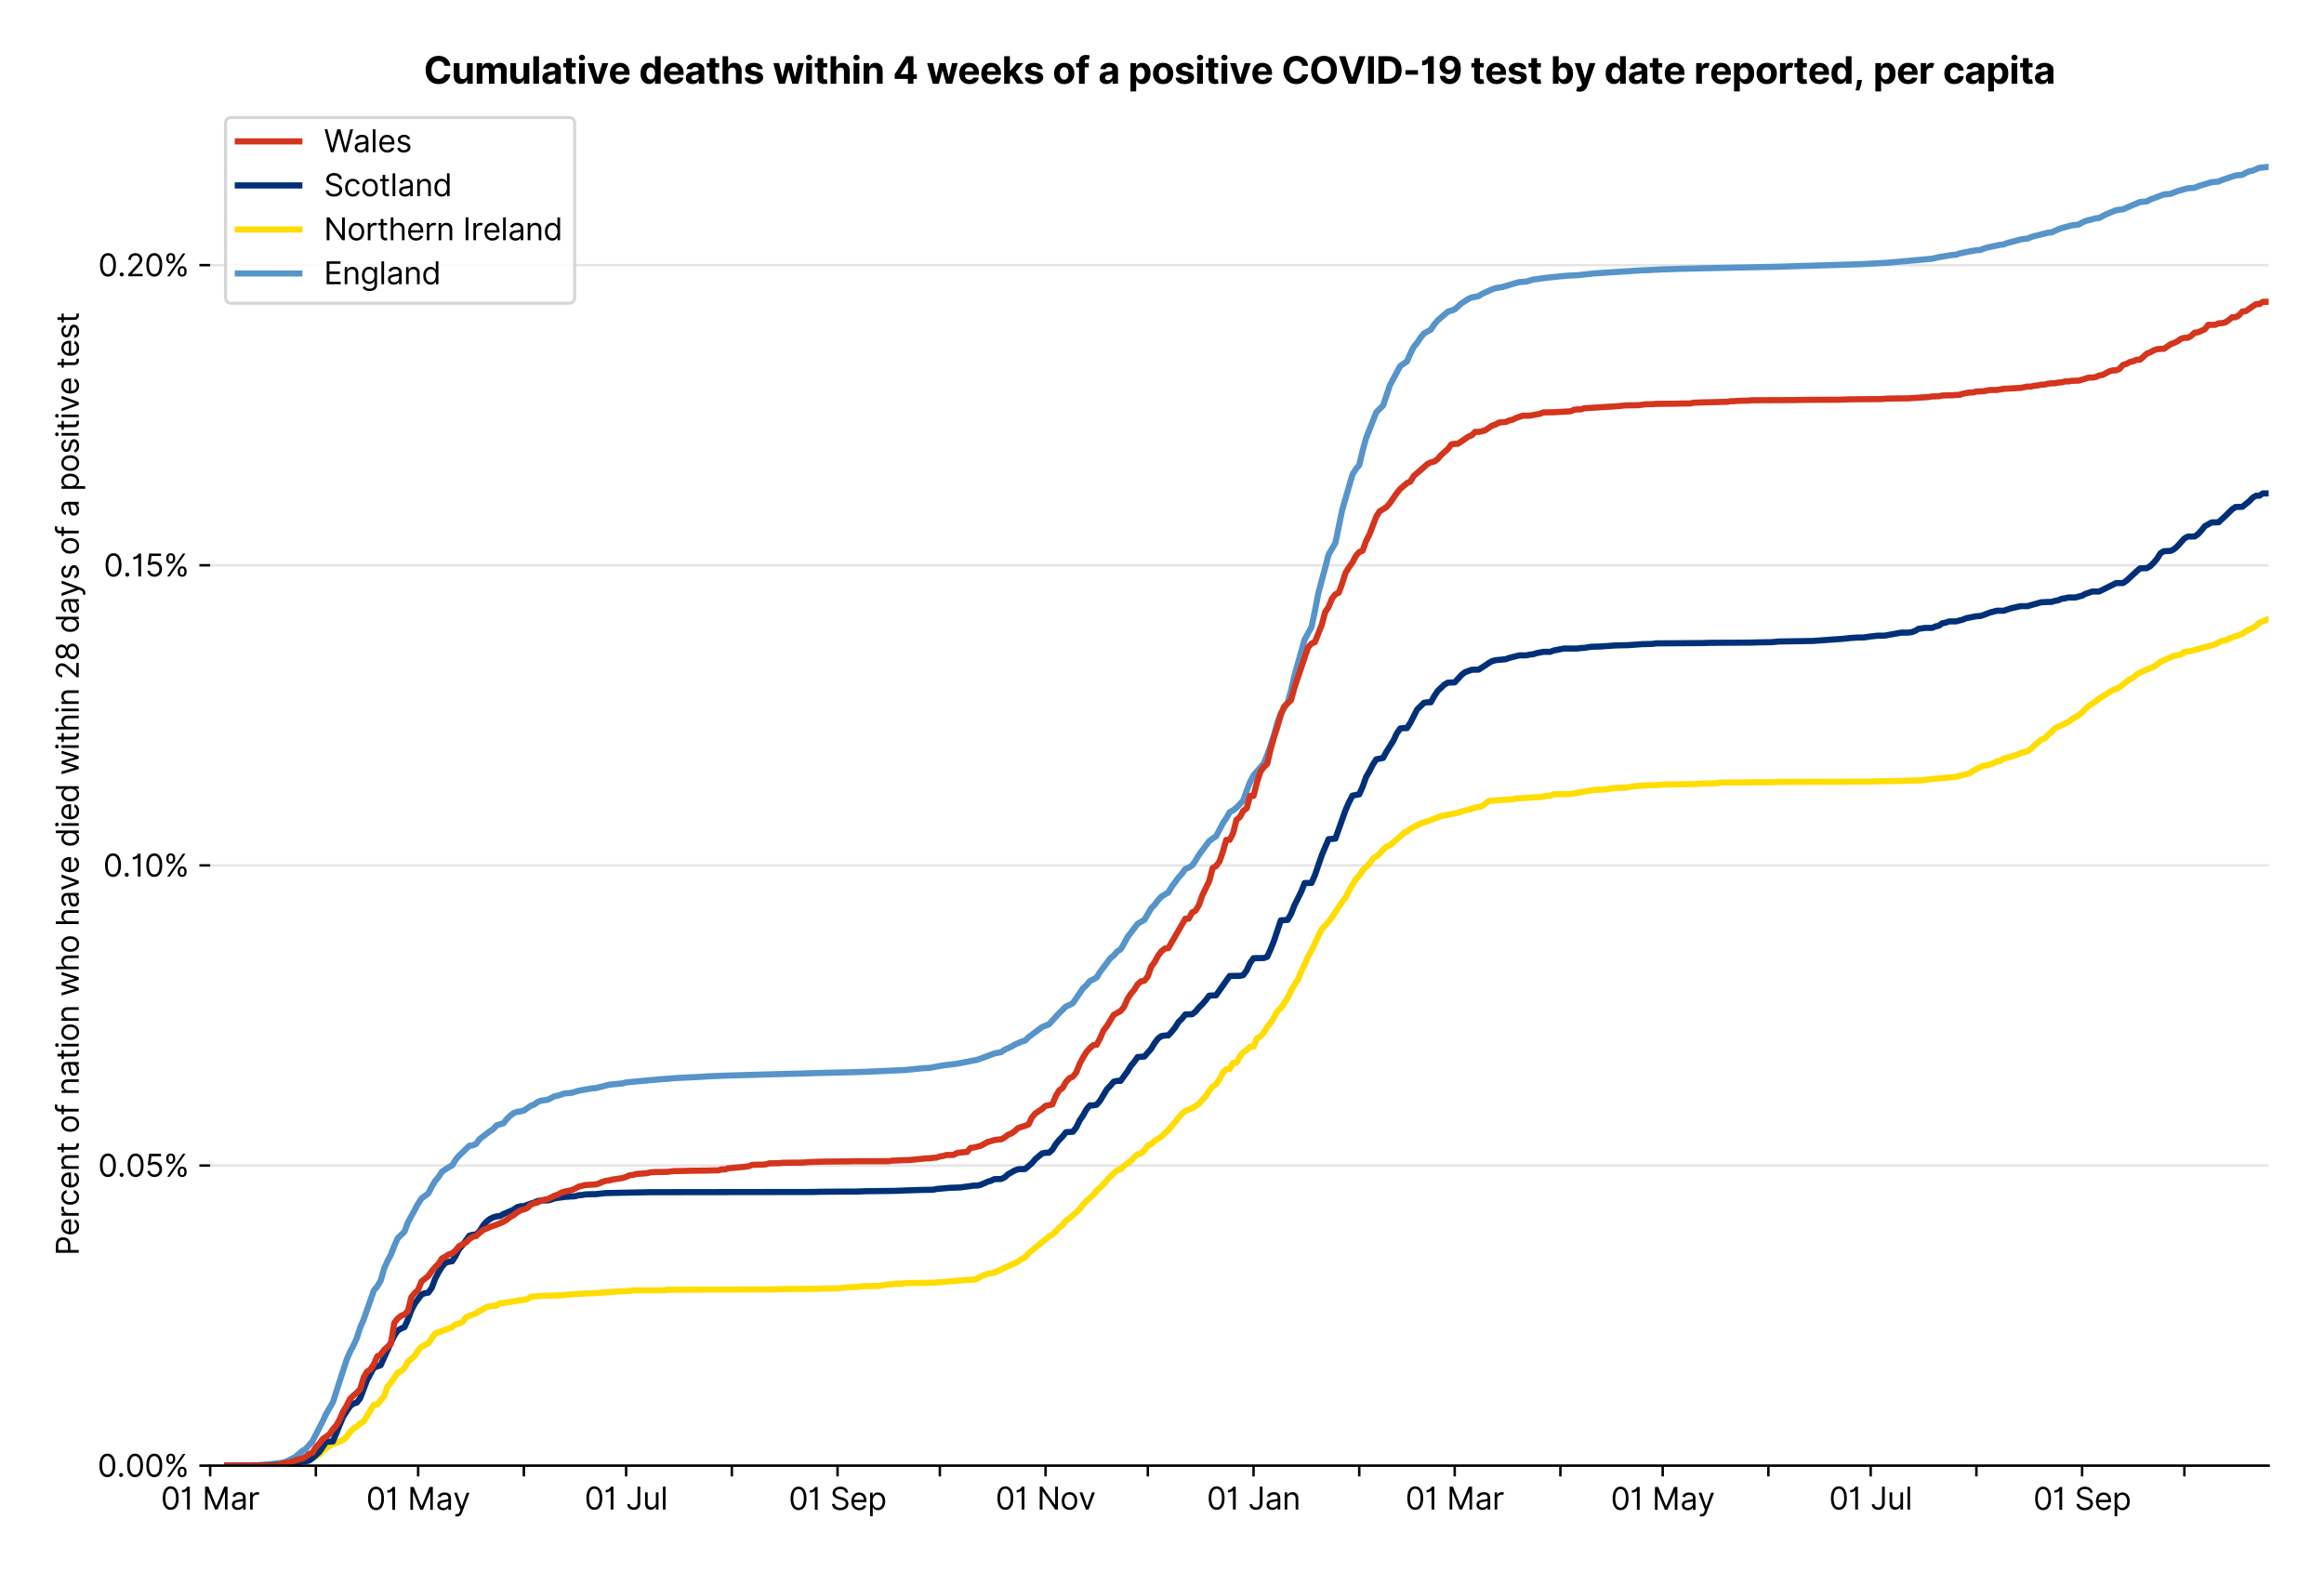 <?xml version="1.0" encoding="utf-8" standalone="no"?>
<!DOCTYPE svg PUBLIC "-//W3C//DTD SVG 1.1//EN"
  "http://www.w3.org/Graphics/SVG/1.1/DTD/svg11.dtd">
<svg version="1.1" viewBox="0 0 755.962 511.234" xmlns="http://www.w3.org/2000/svg" xmlns:xlink="http://www.w3.org/1999/xlink">
 <defs>
  <style type="text/css">*{stroke-linecap:butt;stroke-linejoin:round;}</style>
 </defs>
 <g id="figure_1">
  <g id="patch_1">
   <path d="M 0 511.234 
L 755.962 511.234 
L 755.962 0 
L 0 0 
z
" style="fill:#ffffff;"/>
  </g>
  <g id="axes_1">
   <g id="patch_2">
    <path d="M 68.362 476.745 
L 737.962 476.745 
L 737.962 33.225 
L 68.362 33.225 
z
" style="fill:#ffffff;"/>
   </g>
   <g id="matplotlib.axis_1">
    <g id="xtick_1">
     <g id="line2d_1">
      <defs>
       <path d="M 0 0 
L 0 3.5 
" id="mfd2ad46de7" style="stroke:#000000;stroke-width:0.8;"/>
      </defs>
      <g>
       <use style="stroke:#000000;stroke-width:0.8;" x="68.362" xlink:href="#mfd2ad46de7" y="476.745"/>
      </g>
     </g>
     <g id="text_1">
      <!-- 01 Mar -->
      <g transform="translate(52.326 491.018)scale(0.1 -0.1)">
       <defs>
        <path d="M 2000 -64 
Q 1230 -64 806 561 
Q 382 1186 382 2327 
Q 382 3459 809 4088 
Q 1236 4718 2000 4718 
Q 2764 4718 3191 4088 
Q 3618 3459 3618 2327 
Q 3618 1186 3194 561 
Q 2771 -64 2000 -64 
z
M 2000 436 
Q 2509 436 2791 927 
Q 3073 1418 3073 2327 
Q 3073 3234 2789 3730 
Q 2505 4227 2000 4227 
Q 1496 4227 1211 3730 
Q 927 3234 927 2327 
Q 927 1418 1210 927 
Q 1493 436 2000 436 
z
" id="Inter-Regular-30" transform="scale(0.016)"/>
        <path d="M 1973 4655 
L 1973 0 
L 1409 0 
L 1409 3836 
L 1373 3836 
Q 1341 3773 1209 3692 
Q 1077 3611 868 3551 
Q 659 3491 391 3491 
L 391 3964 
Q 661 3964 859 4061 
Q 1057 4159 1190 4291 
Q 1323 4423 1392 4529 
Q 1461 4636 1473 4655 
L 1973 4655 
z
" id="Inter-Regular-31" transform="scale(0.016)"/>
        <path id="Inter-Regular-20" transform="scale(0.016)"/>
        <path d="M 564 4655 
L 1236 4655 
L 2818 791 
L 2873 791 
L 4455 4655 
L 5127 4655 
L 5127 0 
L 4600 0 
L 4600 3536 
L 4555 3536 
L 3100 0 
L 2591 0 
L 1136 3536 
L 1091 3536 
L 1091 0 
L 564 0 
L 564 4655 
z
" id="Inter-Regular-4d" transform="scale(0.016)"/>
        <path d="M 1518 -82 
Q 1186 -82 916 44 
Q 646 170 486 410 
Q 327 650 327 991 
Q 327 1291 445 1478 
Q 564 1666 761 1773 
Q 959 1880 1199 1933 
Q 1439 1986 1682 2018 
Q 2000 2059 2199 2080 
Q 2398 2102 2490 2154 
Q 2582 2207 2582 2336 
L 2582 2355 
Q 2582 2691 2399 2877 
Q 2216 3064 1846 3064 
Q 1461 3064 1243 2895 
Q 1025 2727 936 2536 
L 427 2718 
Q 564 3036 792 3214 
Q 1021 3393 1292 3464 
Q 1564 3536 1827 3536 
Q 1996 3536 2215 3496 
Q 2434 3457 2640 3334 
Q 2846 3211 2982 2963 
Q 3118 2716 3118 2300 
L 3118 0 
L 2582 0 
L 2582 473 
L 2555 473 
Q 2500 359 2373 229 
Q 2246 100 2034 9 
Q 1823 -82 1518 -82 
z
M 1600 400 
Q 1918 400 2137 525 
Q 2357 650 2469 847 
Q 2582 1045 2582 1264 
L 2582 1755 
Q 2548 1714 2433 1681 
Q 2318 1648 2169 1624 
Q 2021 1600 1881 1583 
Q 1741 1566 1655 1555 
Q 1446 1527 1265 1467 
Q 1084 1407 974 1287 
Q 864 1168 864 964 
Q 864 684 1072 542 
Q 1280 400 1600 400 
z
" id="Inter-Regular-61" transform="scale(0.016)"/>
        <path d="M 491 0 
L 491 3491 
L 1009 3491 
L 1009 2964 
L 1046 2964 
Q 1139 3223 1389 3384 
Q 1639 3545 1955 3545 
Q 2100 3545 2209 3511 
Q 2318 3477 2400 3418 
L 2218 2964 
Q 2161 2993 2085 3010 
Q 2009 3027 1909 3027 
Q 1527 3027 1277 2794 
Q 1027 2561 1027 2209 
L 1027 0 
L 491 0 
z
" id="Inter-Regular-72" transform="scale(0.016)"/>
       </defs>
       <use xlink:href="#Inter-Regular-30"/>
       <use x="62.5" xlink:href="#Inter-Regular-31"/>
       <use x="106.676" xlink:href="#Inter-Regular-20"/>
       <use x="134.801" xlink:href="#Inter-Regular-4d"/>
       <use x="225.994" xlink:href="#Inter-Regular-61"/>
       <use x="282.386" xlink:href="#Inter-Regular-72"/>
      </g>
     </g>
    </g>
    <g id="xtick_2">
     <g id="line2d_2">
      <g>
       <use style="stroke:#000000;stroke-width:0.8;" x="102.745" xlink:href="#mfd2ad46de7" y="476.745"/>
      </g>
     </g>
    </g>
    <g id="xtick_3">
     <g id="line2d_3">
      <g>
       <use style="stroke:#000000;stroke-width:0.8;" x="136.019" xlink:href="#mfd2ad46de7" y="476.745"/>
      </g>
     </g>
     <g id="text_2">
      <!-- 01 May -->
      <g transform="translate(119.116 491.117)scale(0.1 -0.1)">
       <defs>
        <path d="M 818 -1355 
Q 682 -1355 575 -1333 
Q 468 -1311 427 -1291 
L 564 -818 
Q 857 -893 1053 -814 
Q 1250 -736 1391 -345 
L 1509 -18 
L 218 3491 
L 800 3491 
L 1764 709 
L 1800 709 
L 2764 3491 
L 3346 3491 
L 1846 -564 
Q 1550 -1355 818 -1355 
z
" id="Inter-Regular-79" transform="scale(0.016)"/>
       </defs>
       <use xlink:href="#Inter-Regular-30"/>
       <use x="62.5" xlink:href="#Inter-Regular-31"/>
       <use x="106.676" xlink:href="#Inter-Regular-20"/>
       <use x="134.801" xlink:href="#Inter-Regular-4d"/>
       <use x="225.994" xlink:href="#Inter-Regular-61"/>
       <use x="282.386" xlink:href="#Inter-Regular-79"/>
      </g>
     </g>
    </g>
    <g id="xtick_4">
     <g id="line2d_4">
      <g>
       <use style="stroke:#000000;stroke-width:0.8;" x="170.402" xlink:href="#mfd2ad46de7" y="476.745"/>
      </g>
     </g>
    </g>
    <g id="xtick_5">
     <g id="line2d_5">
      <g>
       <use style="stroke:#000000;stroke-width:0.8;" x="203.676" xlink:href="#mfd2ad46de7" y="476.745"/>
      </g>
     </g>
     <g id="text_3">
      <!-- 01 Jul -->
      <g transform="translate(190.132 491.018)scale(0.1 -0.1)">
       <defs>
        <path d="M 2346 4655 
L 2909 4655 
L 2909 1327 
Q 2909 657 2549 296 
Q 2189 -64 1582 -64 
Q 1200 -64 902 76 
Q 605 216 434 475 
Q 264 734 264 1091 
L 818 1091 
Q 818 795 1034 615 
Q 1250 436 1582 436 
Q 1948 436 2147 664 
Q 2346 893 2346 1327 
L 2346 4655 
z
" id="Inter-Regular-4a" transform="scale(0.016)"/>
        <path d="M 2691 1427 
L 2691 3491 
L 3227 3491 
L 3227 0 
L 2691 0 
L 2691 591 
L 2655 591 
Q 2532 325 2273 140 
Q 2014 -45 1618 -45 
Q 1127 -45 809 280 
Q 491 605 491 1273 
L 491 3491 
L 1027 3491 
L 1027 1309 
Q 1027 927 1242 700 
Q 1457 473 1791 473 
Q 1991 473 2199 575 
Q 2407 677 2549 888 
Q 2691 1100 2691 1427 
z
" id="Inter-Regular-75" transform="scale(0.016)"/>
        <path d="M 1027 4655 
L 1027 0 
L 491 0 
L 491 4655 
L 1027 4655 
z
" id="Inter-Regular-6c" transform="scale(0.016)"/>
       </defs>
       <use xlink:href="#Inter-Regular-30"/>
       <use x="62.5" xlink:href="#Inter-Regular-31"/>
       <use x="106.676" xlink:href="#Inter-Regular-20"/>
       <use x="134.801" xlink:href="#Inter-Regular-4a"/>
       <use x="189.063" xlink:href="#Inter-Regular-75"/>
       <use x="247.159" xlink:href="#Inter-Regular-6c"/>
      </g>
     </g>
    </g>
    <g id="xtick_6">
     <g id="line2d_6">
      <g>
       <use style="stroke:#000000;stroke-width:0.8;" x="238.059" xlink:href="#mfd2ad46de7" y="476.745"/>
      </g>
     </g>
    </g>
    <g id="xtick_7">
     <g id="line2d_7">
      <g>
       <use style="stroke:#000000;stroke-width:0.8;" x="272.442" xlink:href="#mfd2ad46de7" y="476.745"/>
      </g>
     </g>
     <g id="text_4">
      <!-- 01 Sep -->
      <g transform="translate(256.554 491.117)scale(0.1 -0.1)">
       <defs>
        <path d="M 3109 3491 
Q 3068 3836 2777 4027 
Q 2486 4218 2064 4218 
Q 1600 4218 1318 3999 
Q 1036 3780 1036 3445 
Q 1036 3195 1189 3042 
Q 1343 2889 1553 2803 
Q 1764 2718 1936 2673 
L 2409 2545 
Q 2591 2498 2815 2414 
Q 3039 2330 3244 2185 
Q 3450 2041 3584 1816 
Q 3718 1591 3718 1264 
Q 3718 886 3521 581 
Q 3325 277 2949 97 
Q 2573 -82 2036 -82 
Q 1286 -82 845 272 
Q 405 627 364 1200 
L 946 1200 
Q 968 936 1124 764 
Q 1280 593 1519 510 
Q 1759 427 2036 427 
Q 2359 427 2616 533 
Q 2873 639 3023 828 
Q 3173 1018 3173 1273 
Q 3173 1505 3043 1650 
Q 2914 1795 2702 1886 
Q 2491 1977 2246 2045 
L 1673 2209 
Q 1127 2366 809 2657 
Q 491 2948 491 3418 
Q 491 3809 703 4101 
Q 916 4393 1276 4555 
Q 1636 4718 2082 4718 
Q 2532 4718 2882 4558 
Q 3232 4398 3437 4120 
Q 3643 3843 3655 3491 
L 3109 3491 
z
" id="Inter-Regular-53" transform="scale(0.016)"/>
        <path d="M 1955 -73 
Q 1450 -73 1085 151 
Q 721 375 524 778 
Q 327 1182 327 1718 
Q 327 2255 524 2665 
Q 721 3075 1074 3305 
Q 1427 3536 1900 3536 
Q 2173 3536 2439 3445 
Q 2705 3355 2923 3151 
Q 3141 2948 3270 2614 
Q 3400 2280 3400 1791 
L 3400 1564 
L 866 1564 
Q 884 1005 1183 707 
Q 1482 409 1955 409 
Q 2271 409 2498 545 
Q 2725 682 2827 955 
L 3346 809 
Q 3223 414 2854 170 
Q 2486 -73 1955 -73 
z
M 866 2027 
L 2855 2027 
Q 2855 2470 2595 2762 
Q 2336 3055 1900 3055 
Q 1593 3055 1368 2911 
Q 1143 2768 1013 2533 
Q 884 2298 866 2027 
z
" id="Inter-Regular-65" transform="scale(0.016)"/>
        <path d="M 491 -1309 
L 491 3491 
L 1009 3491 
L 1009 2936 
L 1073 2936 
Q 1132 3027 1237 3169 
Q 1343 3311 1542 3423 
Q 1741 3536 2082 3536 
Q 2523 3536 2859 3315 
Q 3196 3095 3384 2690 
Q 3573 2286 3573 1736 
Q 3573 1182 3384 776 
Q 3196 370 2861 148 
Q 2527 -73 2091 -73 
Q 1755 -73 1552 39 
Q 1350 152 1241 296 
Q 1132 441 1073 536 
L 1027 536 
L 1027 -1309 
L 491 -1309 
z
M 1018 1745 
Q 1018 1152 1276 780 
Q 1534 409 2018 409 
Q 2355 409 2581 587 
Q 2807 766 2921 1069 
Q 3036 1373 3036 1745 
Q 3036 2114 2923 2410 
Q 2811 2707 2585 2881 
Q 2359 3055 2018 3055 
Q 1527 3055 1272 2693 
Q 1018 2332 1018 1745 
z
" id="Inter-Regular-70" transform="scale(0.016)"/>
       </defs>
       <use xlink:href="#Inter-Regular-30"/>
       <use x="62.5" xlink:href="#Inter-Regular-31"/>
       <use x="106.676" xlink:href="#Inter-Regular-20"/>
       <use x="134.801" xlink:href="#Inter-Regular-53"/>
       <use x="198.58" xlink:href="#Inter-Regular-65"/>
       <use x="256.818" xlink:href="#Inter-Regular-70"/>
      </g>
     </g>
    </g>
    <g id="xtick_8">
     <g id="line2d_8">
      <g>
       <use style="stroke:#000000;stroke-width:0.8;" x="305.716" xlink:href="#mfd2ad46de7" y="476.745"/>
      </g>
     </g>
    </g>
    <g id="xtick_9">
     <g id="line2d_9">
      <g>
       <use style="stroke:#000000;stroke-width:0.8;" x="340.099" xlink:href="#mfd2ad46de7" y="476.745"/>
      </g>
     </g>
     <g id="text_5">
      <!-- 01 Nov -->
      <g transform="translate(323.827 491.018)scale(0.1 -0.1)">
       <defs>
        <path d="M 4255 4655 
L 4255 0 
L 3709 0 
L 1173 3655 
L 1127 3655 
L 1127 0 
L 564 0 
L 564 4655 
L 1109 4655 
L 3655 991 
L 3700 991 
L 3700 4655 
L 4255 4655 
z
" id="Inter-Regular-4e" transform="scale(0.016)"/>
        <path d="M 1909 -73 
Q 1436 -73 1080 152 
Q 725 377 526 781 
Q 327 1186 327 1727 
Q 327 2273 526 2679 
Q 725 3086 1080 3311 
Q 1436 3536 1909 3536 
Q 2382 3536 2737 3311 
Q 3093 3086 3292 2679 
Q 3491 2273 3491 1727 
Q 3491 1186 3292 781 
Q 3093 377 2737 152 
Q 2382 -73 1909 -73 
z
M 1909 409 
Q 2268 409 2500 593 
Q 2732 777 2843 1077 
Q 2955 1377 2955 1727 
Q 2955 2077 2843 2379 
Q 2732 2682 2500 2868 
Q 2268 3055 1909 3055 
Q 1550 3055 1318 2868 
Q 1086 2682 975 2379 
Q 864 2077 864 1727 
Q 864 1377 975 1077 
Q 1086 777 1318 593 
Q 1550 409 1909 409 
z
" id="Inter-Regular-6f" transform="scale(0.016)"/>
        <path d="M 3346 3491 
L 2055 0 
L 1509 0 
L 218 3491 
L 800 3491 
L 1764 709 
L 1800 709 
L 2764 3491 
L 3346 3491 
z
" id="Inter-Regular-76" transform="scale(0.016)"/>
       </defs>
       <use xlink:href="#Inter-Regular-30"/>
       <use x="62.5" xlink:href="#Inter-Regular-31"/>
       <use x="106.676" xlink:href="#Inter-Regular-20"/>
       <use x="134.801" xlink:href="#Inter-Regular-4e"/>
       <use x="210.085" xlink:href="#Inter-Regular-6f"/>
       <use x="269.744" xlink:href="#Inter-Regular-76"/>
      </g>
     </g>
    </g>
    <g id="xtick_10">
     <g id="line2d_10">
      <g>
       <use style="stroke:#000000;stroke-width:0.8;" x="373.372" xlink:href="#mfd2ad46de7" y="476.745"/>
      </g>
     </g>
    </g>
    <g id="xtick_11">
     <g id="line2d_11">
      <g>
       <use style="stroke:#000000;stroke-width:0.8;" x="407.755" xlink:href="#mfd2ad46de7" y="476.745"/>
      </g>
     </g>
     <g id="text_6">
      <!-- 01 Jan -->
      <g transform="translate(392.556 491.018)scale(0.1 -0.1)">
       <defs>
        <path d="M 1027 2100 
L 1027 0 
L 491 0 
L 491 3491 
L 1009 3491 
L 1009 2945 
L 1055 2945 
Q 1177 3211 1427 3373 
Q 1677 3536 2073 3536 
Q 2602 3536 2928 3211 
Q 3255 2886 3255 2218 
L 3255 0 
L 2718 0 
L 2718 2182 
Q 2718 2593 2504 2824 
Q 2291 3055 1918 3055 
Q 1534 3055 1280 2806 
Q 1027 2557 1027 2100 
z
" id="Inter-Regular-6e" transform="scale(0.016)"/>
       </defs>
       <use xlink:href="#Inter-Regular-30"/>
       <use x="62.5" xlink:href="#Inter-Regular-31"/>
       <use x="106.676" xlink:href="#Inter-Regular-20"/>
       <use x="134.801" xlink:href="#Inter-Regular-4a"/>
       <use x="189.063" xlink:href="#Inter-Regular-61"/>
       <use x="245.455" xlink:href="#Inter-Regular-6e"/>
      </g>
     </g>
    </g>
    <g id="xtick_12">
     <g id="line2d_12">
      <g>
       <use style="stroke:#000000;stroke-width:0.8;" x="442.138" xlink:href="#mfd2ad46de7" y="476.745"/>
      </g>
     </g>
    </g>
    <g id="xtick_13">
     <g id="line2d_13">
      <g>
       <use style="stroke:#000000;stroke-width:0.8;" x="473.194" xlink:href="#mfd2ad46de7" y="476.745"/>
      </g>
     </g>
     <g id="text_7">
      <!-- 01 Mar -->
      <g transform="translate(457.157 491.018)scale(0.1 -0.1)">
       <use xlink:href="#Inter-Regular-30"/>
       <use x="62.5" xlink:href="#Inter-Regular-31"/>
       <use x="106.676" xlink:href="#Inter-Regular-20"/>
       <use x="134.801" xlink:href="#Inter-Regular-4d"/>
       <use x="225.994" xlink:href="#Inter-Regular-61"/>
       <use x="282.386" xlink:href="#Inter-Regular-72"/>
      </g>
     </g>
    </g>
    <g id="xtick_14">
     <g id="line2d_14">
      <g>
       <use style="stroke:#000000;stroke-width:0.8;" x="507.577" xlink:href="#mfd2ad46de7" y="476.745"/>
      </g>
     </g>
    </g>
    <g id="xtick_15">
     <g id="line2d_15">
      <g>
       <use style="stroke:#000000;stroke-width:0.8;" x="540.85" xlink:href="#mfd2ad46de7" y="476.745"/>
      </g>
     </g>
     <g id="text_8">
      <!-- 01 May -->
      <g transform="translate(523.947 491.117)scale(0.1 -0.1)">
       <use xlink:href="#Inter-Regular-30"/>
       <use x="62.5" xlink:href="#Inter-Regular-31"/>
       <use x="106.676" xlink:href="#Inter-Regular-20"/>
       <use x="134.801" xlink:href="#Inter-Regular-4d"/>
       <use x="225.994" xlink:href="#Inter-Regular-61"/>
       <use x="282.386" xlink:href="#Inter-Regular-79"/>
      </g>
     </g>
    </g>
    <g id="xtick_16">
     <g id="line2d_16">
      <g>
       <use style="stroke:#000000;stroke-width:0.8;" x="575.233" xlink:href="#mfd2ad46de7" y="476.745"/>
      </g>
     </g>
    </g>
    <g id="xtick_17">
     <g id="line2d_17">
      <g>
       <use style="stroke:#000000;stroke-width:0.8;" x="608.507" xlink:href="#mfd2ad46de7" y="476.745"/>
      </g>
     </g>
     <g id="text_9">
      <!-- 01 Jul -->
      <g transform="translate(594.963 491.018)scale(0.1 -0.1)">
       <use xlink:href="#Inter-Regular-30"/>
       <use x="62.5" xlink:href="#Inter-Regular-31"/>
       <use x="106.676" xlink:href="#Inter-Regular-20"/>
       <use x="134.801" xlink:href="#Inter-Regular-4a"/>
       <use x="189.063" xlink:href="#Inter-Regular-75"/>
       <use x="247.159" xlink:href="#Inter-Regular-6c"/>
      </g>
     </g>
    </g>
    <g id="xtick_18">
     <g id="line2d_18">
      <g>
       <use style="stroke:#000000;stroke-width:0.8;" x="642.89" xlink:href="#mfd2ad46de7" y="476.745"/>
      </g>
     </g>
    </g>
    <g id="xtick_19">
     <g id="line2d_19">
      <g>
       <use style="stroke:#000000;stroke-width:0.8;" x="677.273" xlink:href="#mfd2ad46de7" y="476.745"/>
      </g>
     </g>
     <g id="text_10">
      <!-- 01 Sep -->
      <g transform="translate(661.386 491.117)scale(0.1 -0.1)">
       <use xlink:href="#Inter-Regular-30"/>
       <use x="62.5" xlink:href="#Inter-Regular-31"/>
       <use x="106.676" xlink:href="#Inter-Regular-20"/>
       <use x="134.801" xlink:href="#Inter-Regular-53"/>
       <use x="198.58" xlink:href="#Inter-Regular-65"/>
       <use x="256.818" xlink:href="#Inter-Regular-70"/>
      </g>
     </g>
    </g>
    <g id="xtick_20">
     <g id="line2d_20">
      <g>
       <use style="stroke:#000000;stroke-width:0.8;" x="710.547" xlink:href="#mfd2ad46de7" y="476.745"/>
      </g>
     </g>
    </g>
   </g>
   <g id="matplotlib.axis_2">
    <g id="ytick_1">
     <g id="line2d_21">
      <path clip-path="url(#p261f66aa02)" d="M 68.362 476.745 
L 737.962 476.745 
" style="fill:none;stroke:#e5e5e5;stroke-linecap:square;stroke-width:0.8;"/>
     </g>
     <g id="line2d_22">
      <defs>
       <path d="M 0 0 
L -3.5 0 
" id="med4923beaf" style="stroke:#000000;stroke-width:0.8;"/>
      </defs>
      <g>
       <use style="stroke:#000000;stroke-width:0.8;" x="68.362" xlink:href="#med4923beaf" y="476.745"/>
      </g>
     </g>
     <g id="text_11">
      <!-- 0.00% -->
      <g transform="translate(31.731 480.382)scale(0.1 -0.1)">
       <defs>
        <path d="M 882 -36 
Q 714 -36 593 84 
Q 473 205 473 373 
Q 473 541 593 661 
Q 714 782 882 782 
Q 1050 782 1170 661 
Q 1291 541 1291 373 
Q 1291 205 1170 84 
Q 1050 -36 882 -36 
z
" id="Inter-Regular-2e" transform="scale(0.016)"/>
        <path d="M 2855 873 
L 2855 1118 
Q 2855 1373 2960 1585 
Q 3066 1798 3269 1926 
Q 3473 2055 3764 2055 
Q 4059 2055 4259 1926 
Q 4459 1798 4561 1585 
Q 4664 1373 4664 1118 
L 4664 873 
Q 4664 618 4560 405 
Q 4457 193 4256 64 
Q 4055 -64 3764 -64 
Q 3468 -64 3266 64 
Q 3064 193 2959 405 
Q 2855 618 2855 873 
z
M 536 3536 
L 536 3782 
Q 536 4036 642 4248 
Q 748 4461 951 4589 
Q 1155 4718 1446 4718 
Q 1741 4718 1941 4589 
Q 2141 4461 2243 4248 
Q 2346 4036 2346 3782 
L 2346 3536 
Q 2346 3282 2242 3069 
Q 2139 2857 1937 2728 
Q 1736 2600 1446 2600 
Q 1150 2600 948 2728 
Q 746 2857 641 3069 
Q 536 3282 536 3536 
z
M 709 0 
L 3909 4655 
L 4427 4655 
L 1227 0 
L 709 0 
z
M 3318 1118 
L 3318 873 
Q 3318 661 3418 494 
Q 3518 327 3764 327 
Q 4002 327 4101 494 
Q 4200 661 4200 873 
L 4200 1118 
Q 4200 1330 4104 1497 
Q 4009 1664 3764 1664 
Q 3525 1664 3421 1497 
Q 3318 1330 3318 1118 
z
M 1000 3782 
L 1000 3536 
Q 1000 3325 1100 3158 
Q 1200 2991 1446 2991 
Q 1684 2991 1783 3158 
Q 1882 3325 1882 3536 
L 1882 3782 
Q 1882 3993 1786 4160 
Q 1691 4327 1446 4327 
Q 1207 4327 1103 4160 
Q 1000 3993 1000 3782 
z
" id="Inter-Regular-25" transform="scale(0.016)"/>
       </defs>
       <use xlink:href="#Inter-Regular-30"/>
       <use x="62.5" xlink:href="#Inter-Regular-2e"/>
       <use x="90.057" xlink:href="#Inter-Regular-30"/>
       <use x="152.557" xlink:href="#Inter-Regular-30"/>
       <use x="215.057" xlink:href="#Inter-Regular-25"/>
      </g>
     </g>
    </g>
    <g id="ytick_2">
     <g id="line2d_23">
      <path clip-path="url(#p261f66aa02)" d="M 68.362 379.118 
L 737.962 379.118 
" style="fill:none;stroke:#e5e5e5;stroke-linecap:square;stroke-width:0.8;"/>
     </g>
     <g id="line2d_24">
      <g>
       <use style="stroke:#000000;stroke-width:0.8;" x="68.362" xlink:href="#med4923beaf" y="379.118"/>
      </g>
     </g>
     <g id="text_12">
      <!-- 0.05% -->
      <g transform="translate(31.902 382.755)scale(0.1 -0.1)">
       <defs>
        <path d="M 1936 -64 
Q 1536 -64 1216 95 
Q 896 255 702 532 
Q 509 809 491 1164 
L 1036 1164 
Q 1068 848 1324 642 
Q 1580 436 1936 436 
Q 2223 436 2447 570 
Q 2671 705 2799 940 
Q 2927 1175 2927 1473 
Q 2927 1777 2794 2017 
Q 2661 2257 2429 2395 
Q 2198 2534 1900 2536 
Q 1686 2539 1461 2472 
Q 1236 2405 1091 2300 
L 564 2364 
L 846 4655 
L 3264 4655 
L 3264 4155 
L 1318 4155 
L 1155 2782 
L 1182 2782 
Q 1325 2895 1541 2970 
Q 1757 3045 1991 3045 
Q 2418 3045 2753 2842 
Q 3089 2639 3281 2286 
Q 3473 1934 3473 1482 
Q 3473 1036 3274 687 
Q 3075 339 2727 137 
Q 2380 -64 1936 -64 
z
" id="Inter-Regular-35" transform="scale(0.016)"/>
       </defs>
       <use xlink:href="#Inter-Regular-30"/>
       <use x="62.5" xlink:href="#Inter-Regular-2e"/>
       <use x="90.057" xlink:href="#Inter-Regular-30"/>
       <use x="152.557" xlink:href="#Inter-Regular-35"/>
       <use x="213.352" xlink:href="#Inter-Regular-25"/>
      </g>
     </g>
    </g>
    <g id="ytick_3">
     <g id="line2d_25">
      <path clip-path="url(#p261f66aa02)" d="M 68.362 281.492 
L 737.962 281.492 
" style="fill:none;stroke:#e5e5e5;stroke-linecap:square;stroke-width:0.8;"/>
     </g>
     <g id="line2d_26">
      <g>
       <use style="stroke:#000000;stroke-width:0.8;" x="68.362" xlink:href="#med4923beaf" y="281.492"/>
      </g>
     </g>
     <g id="text_13">
      <!-- 0.10% -->
      <g transform="translate(33.564 285.128)scale(0.1 -0.1)">
       <use xlink:href="#Inter-Regular-30"/>
       <use x="62.5" xlink:href="#Inter-Regular-2e"/>
       <use x="90.057" xlink:href="#Inter-Regular-31"/>
       <use x="134.233" xlink:href="#Inter-Regular-30"/>
       <use x="196.733" xlink:href="#Inter-Regular-25"/>
      </g>
     </g>
    </g>
    <g id="ytick_4">
     <g id="line2d_27">
      <path clip-path="url(#p261f66aa02)" d="M 68.362 183.865 
L 737.962 183.865 
" style="fill:none;stroke:#e5e5e5;stroke-linecap:square;stroke-width:0.8;"/>
     </g>
     <g id="line2d_28">
      <g>
       <use style="stroke:#000000;stroke-width:0.8;" x="68.362" xlink:href="#med4923beaf" y="183.865"/>
      </g>
     </g>
     <g id="text_14">
      <!-- 0.15% -->
      <g transform="translate(33.734 187.502)scale(0.1 -0.1)">
       <use xlink:href="#Inter-Regular-30"/>
       <use x="62.5" xlink:href="#Inter-Regular-2e"/>
       <use x="90.057" xlink:href="#Inter-Regular-31"/>
       <use x="134.233" xlink:href="#Inter-Regular-35"/>
       <use x="195.028" xlink:href="#Inter-Regular-25"/>
      </g>
     </g>
    </g>
    <g id="ytick_5">
     <g id="line2d_29">
      <path clip-path="url(#p261f66aa02)" d="M 68.362 86.238 
L 737.962 86.238 
" style="fill:none;stroke:#e5e5e5;stroke-linecap:square;stroke-width:0.8;"/>
     </g>
     <g id="line2d_30">
      <g>
       <use style="stroke:#000000;stroke-width:0.8;" x="68.362" xlink:href="#med4923beaf" y="86.238"/>
      </g>
     </g>
     <g id="text_15">
      <!-- 0.20% -->
      <g transform="translate(31.93 89.875)scale(0.1 -0.1)">
       <defs>
        <path d="M 482 0 
L 482 409 
L 2018 2091 
Q 2289 2386 2464 2605 
Q 2639 2825 2724 3019 
Q 2809 3214 2809 3427 
Q 2809 3795 2553 4011 
Q 2298 4227 1918 4227 
Q 1514 4227 1275 3985 
Q 1036 3743 1036 3345 
L 500 3345 
Q 500 3755 688 4064 
Q 877 4373 1203 4545 
Q 1530 4718 1936 4718 
Q 2346 4718 2661 4545 
Q 2977 4373 3156 4079 
Q 3336 3786 3336 3427 
Q 3336 3170 3244 2926 
Q 3152 2682 2926 2383 
Q 2700 2084 2300 1655 
L 1255 536 
L 1255 500 
L 3418 500 
L 3418 0 
L 482 0 
z
" id="Inter-Regular-32" transform="scale(0.016)"/>
       </defs>
       <use xlink:href="#Inter-Regular-30"/>
       <use x="62.5" xlink:href="#Inter-Regular-2e"/>
       <use x="90.057" xlink:href="#Inter-Regular-32"/>
       <use x="150.568" xlink:href="#Inter-Regular-30"/>
       <use x="213.068" xlink:href="#Inter-Regular-25"/>
      </g>
     </g>
    </g>
    <g id="text_16">
     <!-- Percent of nation who have died within 28 days of a positive test -->
     <g transform="translate(25.614 408.396)rotate(-90)scale(0.1 -0.1)">
      <defs>
       <path d="M 564 0 
L 564 4655 
L 2136 4655 
Q 2684 4655 3033 4458 
Q 3382 4261 3550 3927 
Q 3718 3593 3718 3182 
Q 3718 2770 3551 2434 
Q 3384 2098 3036 1899 
Q 2689 1700 2146 1700 
L 1127 1700 
L 1127 0 
L 564 0 
z
M 1127 2200 
L 2127 2200 
Q 2689 2200 2926 2482 
Q 3164 2764 3164 3182 
Q 3164 3602 2925 3878 
Q 2686 4155 2118 4155 
L 1127 4155 
L 1127 2200 
z
" id="Inter-Regular-50" transform="scale(0.016)"/>
       <path d="M 1909 -73 
Q 1418 -73 1063 159 
Q 709 391 518 798 
Q 327 1205 327 1727 
Q 327 2259 524 2667 
Q 721 3075 1074 3305 
Q 1427 3536 1900 3536 
Q 2268 3536 2563 3400 
Q 2859 3264 3047 3018 
Q 3236 2773 3282 2445 
L 2746 2445 
Q 2684 2684 2474 2869 
Q 2264 3055 1909 3055 
Q 1439 3055 1151 2697 
Q 864 2339 864 1745 
Q 864 1139 1148 774 
Q 1432 409 1909 409 
Q 2223 409 2447 570 
Q 2671 732 2746 1018 
L 3282 1018 
Q 3236 709 3058 462 
Q 2880 216 2588 71 
Q 2296 -73 1909 -73 
z
" id="Inter-Regular-63" transform="scale(0.016)"/>
       <path d="M 2009 3491 
L 2009 3036 
L 1264 3036 
L 1264 1000 
Q 1264 773 1331 660 
Q 1398 548 1503 510 
Q 1609 473 1727 473 
Q 1816 473 1873 483 
Q 1930 493 1964 500 
L 2073 18 
Q 2018 -2 1920 -23 
Q 1823 -45 1673 -45 
Q 1446 -45 1228 52 
Q 1011 150 869 350 
Q 727 550 727 855 
L 727 3036 
L 200 3036 
L 200 3491 
L 727 3491 
L 727 4327 
L 1264 4327 
L 1264 3491 
L 2009 3491 
z
" id="Inter-Regular-74" transform="scale(0.016)"/>
       <path d="M 2046 3491 
L 2046 3036 
L 1264 3036 
L 1264 0 
L 727 0 
L 727 3036 
L 164 3036 
L 164 3491 
L 727 3491 
L 727 3973 
Q 727 4273 868 4473 
Q 1009 4673 1234 4773 
Q 1459 4873 1709 4873 
Q 1907 4873 2032 4841 
Q 2157 4809 2218 4782 
L 2064 4318 
Q 2023 4332 1951 4352 
Q 1880 4373 1764 4373 
Q 1498 4373 1381 4239 
Q 1264 4105 1264 3845 
L 1264 3491 
L 2046 3491 
z
" id="Inter-Regular-66" transform="scale(0.016)"/>
       <path d="M 491 0 
L 491 3491 
L 1027 3491 
L 1027 0 
L 491 0 
z
M 764 4073 
Q 607 4073 494 4179 
Q 382 4286 382 4436 
Q 382 4586 494 4693 
Q 607 4800 764 4800 
Q 921 4800 1033 4693 
Q 1146 4586 1146 4436 
Q 1146 4286 1033 4179 
Q 921 4073 764 4073 
z
" id="Inter-Regular-69" transform="scale(0.016)"/>
       <path d="M 1282 0 
L 218 3491 
L 782 3491 
L 1536 818 
L 1573 818 
L 2318 3491 
L 2891 3491 
L 3627 827 
L 3664 827 
L 4418 3491 
L 4982 3491 
L 3918 0 
L 3391 0 
L 2627 2682 
L 2573 2682 
L 1809 0 
L 1282 0 
z
" id="Inter-Regular-77" transform="scale(0.016)"/>
       <path d="M 1027 2100 
L 1027 0 
L 491 0 
L 491 4655 
L 1027 4655 
L 1027 2945 
L 1073 2945 
Q 1196 3216 1442 3376 
Q 1689 3536 2100 3536 
Q 2636 3536 2963 3213 
Q 3291 2891 3291 2218 
L 3291 0 
L 2755 0 
L 2755 2182 
Q 2755 2598 2540 2826 
Q 2325 3055 1946 3055 
Q 1548 3055 1287 2806 
Q 1027 2557 1027 2100 
z
" id="Inter-Regular-68" transform="scale(0.016)"/>
       <path d="M 1809 -73 
Q 1373 -73 1039 148 
Q 705 370 516 776 
Q 327 1182 327 1736 
Q 327 2286 516 2690 
Q 705 3095 1041 3315 
Q 1377 3536 1818 3536 
Q 2159 3536 2358 3423 
Q 2557 3311 2662 3169 
Q 2768 3027 2827 2936 
L 2873 2936 
L 2873 4655 
L 3409 4655 
L 3409 0 
L 2891 0 
L 2891 536 
L 2827 536 
Q 2768 441 2659 296 
Q 2550 152 2348 39 
Q 2146 -73 1809 -73 
z
M 1882 409 
Q 2366 409 2624 780 
Q 2882 1152 2882 1745 
Q 2882 2332 2627 2693 
Q 2373 3055 1882 3055 
Q 1541 3055 1315 2881 
Q 1089 2707 976 2410 
Q 864 2114 864 1745 
Q 864 1373 978 1069 
Q 1093 766 1319 587 
Q 1546 409 1882 409 
z
" id="Inter-Regular-64" transform="scale(0.016)"/>
       <path d="M 1973 -64 
Q 1505 -64 1147 103 
Q 789 270 589 564 
Q 389 859 391 1236 
Q 389 1532 507 1783 
Q 625 2034 830 2203 
Q 1036 2373 1291 2418 
L 1291 2445 
Q 957 2532 759 2821 
Q 561 3111 564 3482 
Q 561 3836 743 4115 
Q 925 4395 1244 4556 
Q 1564 4718 1973 4718 
Q 2377 4718 2695 4556 
Q 3014 4395 3197 4115 
Q 3380 3836 3382 3482 
Q 3380 3111 3181 2821 
Q 2982 2532 2655 2445 
L 2655 2418 
Q 2907 2373 3109 2203 
Q 3311 2034 3431 1783 
Q 3552 1532 3555 1236 
Q 3552 859 3351 564 
Q 3150 270 2794 103 
Q 2439 -64 1973 -64 
z
M 1973 436 
Q 2446 436 2722 662 
Q 2998 889 3000 1264 
Q 2998 1527 2864 1729 
Q 2730 1932 2499 2048 
Q 2268 2164 1973 2164 
Q 1675 2164 1442 2048 
Q 1209 1932 1076 1729 
Q 943 1527 946 1264 
Q 943 889 1218 662 
Q 1493 436 1973 436 
z
M 1973 2645 
Q 2348 2645 2591 2864 
Q 2834 3084 2836 3445 
Q 2834 3800 2596 4013 
Q 2359 4227 1973 4227 
Q 1582 4227 1344 4013 
Q 1107 3800 1109 3445 
Q 1107 3084 1349 2864 
Q 1591 2645 1973 2645 
z
" id="Inter-Regular-38" transform="scale(0.016)"/>
       <path d="M 2964 2709 
L 2482 2573 
Q 2411 2755 2245 2914 
Q 2080 3073 1727 3073 
Q 1407 3073 1194 2926 
Q 982 2780 982 2555 
Q 982 2355 1127 2239 
Q 1273 2123 1582 2045 
L 2100 1918 
Q 3027 1691 3027 973 
Q 3027 673 2855 436 
Q 2684 200 2377 63 
Q 2071 -73 1664 -73 
Q 1130 -73 780 159 
Q 430 391 336 836 
L 846 964 
Q 989 400 1655 400 
Q 2030 400 2251 560 
Q 2473 720 2473 945 
Q 2473 1316 1955 1436 
L 1373 1573 
Q 893 1686 669 1926 
Q 446 2166 446 2527 
Q 446 2823 613 3050 
Q 780 3277 1069 3406 
Q 1359 3536 1727 3536 
Q 2246 3536 2542 3309 
Q 2839 3082 2964 2709 
z
" id="Inter-Regular-73" transform="scale(0.016)"/>
      </defs>
      <use xlink:href="#Inter-Regular-50"/>
      <use x="63.494" xlink:href="#Inter-Regular-65"/>
      <use x="121.733" xlink:href="#Inter-Regular-72"/>
      <use x="160.085" xlink:href="#Inter-Regular-63"/>
      <use x="215.909" xlink:href="#Inter-Regular-65"/>
      <use x="274.148" xlink:href="#Inter-Regular-6e"/>
      <use x="332.671" xlink:href="#Inter-Regular-74"/>
      <use x="369.034" xlink:href="#Inter-Regular-20"/>
      <use x="397.159" xlink:href="#Inter-Regular-6f"/>
      <use x="456.818" xlink:href="#Inter-Regular-66"/>
      <use x="492.898" xlink:href="#Inter-Regular-20"/>
      <use x="521.023" xlink:href="#Inter-Regular-6e"/>
      <use x="579.546" xlink:href="#Inter-Regular-61"/>
      <use x="635.938" xlink:href="#Inter-Regular-74"/>
      <use x="672.301" xlink:href="#Inter-Regular-69"/>
      <use x="696.023" xlink:href="#Inter-Regular-6f"/>
      <use x="755.682" xlink:href="#Inter-Regular-6e"/>
      <use x="814.205" xlink:href="#Inter-Regular-20"/>
      <use x="842.33" xlink:href="#Inter-Regular-77"/>
      <use x="923.58" xlink:href="#Inter-Regular-68"/>
      <use x="982.671" xlink:href="#Inter-Regular-6f"/>
      <use x="1042.33" xlink:href="#Inter-Regular-20"/>
      <use x="1070.455" xlink:href="#Inter-Regular-68"/>
      <use x="1129.546" xlink:href="#Inter-Regular-61"/>
      <use x="1185.938" xlink:href="#Inter-Regular-76"/>
      <use x="1241.62" xlink:href="#Inter-Regular-65"/>
      <use x="1299.858" xlink:href="#Inter-Regular-20"/>
      <use x="1327.983" xlink:href="#Inter-Regular-64"/>
      <use x="1390.057" xlink:href="#Inter-Regular-69"/>
      <use x="1413.779" xlink:href="#Inter-Regular-65"/>
      <use x="1472.017" xlink:href="#Inter-Regular-64"/>
      <use x="1534.091" xlink:href="#Inter-Regular-20"/>
      <use x="1562.216" xlink:href="#Inter-Regular-77"/>
      <use x="1643.466" xlink:href="#Inter-Regular-69"/>
      <use x="1667.188" xlink:href="#Inter-Regular-74"/>
      <use x="1703.551" xlink:href="#Inter-Regular-68"/>
      <use x="1762.642" xlink:href="#Inter-Regular-69"/>
      <use x="1786.364" xlink:href="#Inter-Regular-6e"/>
      <use x="1844.887" xlink:href="#Inter-Regular-20"/>
      <use x="1873.012" xlink:href="#Inter-Regular-32"/>
      <use x="1933.523" xlink:href="#Inter-Regular-38"/>
      <use x="1995.171" xlink:href="#Inter-Regular-20"/>
      <use x="2023.296" xlink:href="#Inter-Regular-64"/>
      <use x="2085.37" xlink:href="#Inter-Regular-61"/>
      <use x="2141.762" xlink:href="#Inter-Regular-79"/>
      <use x="2197.444" xlink:href="#Inter-Regular-73"/>
      <use x="2249.716" xlink:href="#Inter-Regular-20"/>
      <use x="2277.841" xlink:href="#Inter-Regular-6f"/>
      <use x="2337.5" xlink:href="#Inter-Regular-66"/>
      <use x="2373.58" xlink:href="#Inter-Regular-20"/>
      <use x="2401.705" xlink:href="#Inter-Regular-61"/>
      <use x="2458.097" xlink:href="#Inter-Regular-20"/>
      <use x="2486.222" xlink:href="#Inter-Regular-70"/>
      <use x="2547.16" xlink:href="#Inter-Regular-6f"/>
      <use x="2606.819" xlink:href="#Inter-Regular-73"/>
      <use x="2659.091" xlink:href="#Inter-Regular-69"/>
      <use x="2682.813" xlink:href="#Inter-Regular-74"/>
      <use x="2719.177" xlink:href="#Inter-Regular-69"/>
      <use x="2742.898" xlink:href="#Inter-Regular-76"/>
      <use x="2798.58" xlink:href="#Inter-Regular-65"/>
      <use x="2856.819" xlink:href="#Inter-Regular-20"/>
      <use x="2884.944" xlink:href="#Inter-Regular-74"/>
      <use x="2921.307" xlink:href="#Inter-Regular-65"/>
      <use x="2979.546" xlink:href="#Inter-Regular-73"/>
      <use x="3031.819" xlink:href="#Inter-Regular-74"/>
     </g>
    </g>
   </g>
   <g id="line2d_31">
    <path clip-path="url(#p261f66aa02)" d="M 73.908 476.742 
L 83.89 476.599 
L 88.327 476.211 
L 91.654 475.829 
L 92.763 475.597 
L 94.982 474.483 
L 96.091 473.897 
L 98.309 471.989 
L 99.418 471.313 
L 101.636 468.812 
L 104.964 462.325 
L 106.073 459.935 
L 108.291 456.088 
L 112.728 442.365 
L 113.837 439.78 
L 114.946 437.685 
L 116.055 435.278 
L 117.164 431.785 
L 118.273 429.252 
L 121.601 419.762 
L 122.71 418.443 
L 123.819 416.584 
L 124.928 412.713 
L 126.037 410.198 
L 127.146 408.137 
L 128.255 405.289 
L 129.364 402.76 
L 131.583 400.624 
L 132.692 397.633 
L 136.019 391.494 
L 137.128 389.811 
L 139.347 388.184 
L 140.456 385.968 
L 141.565 384.133 
L 142.674 382.825 
L 143.783 381.097 
L 146.001 379.654 
L 147.111 379.051 
L 148.22 377.181 
L 149.329 375.925 
L 152.656 372.696 
L 153.765 372.546 
L 154.874 372.082 
L 155.984 370.531 
L 159.311 367.978 
L 160.42 367.295 
L 161.529 366.039 
L 163.747 365.376 
L 164.857 364.003 
L 165.966 362.91 
L 167.075 362.057 
L 168.184 361.651 
L 169.293 361.515 
L 170.402 361.241 
L 172.62 359.694 
L 173.73 359.306 
L 174.839 358.477 
L 175.948 358.04 
L 178.166 357.717 
L 180.384 356.6 
L 181.493 356.378 
L 183.712 355.646 
L 185.93 355.479 
L 188.148 354.8 
L 192.585 354.002 
L 193.694 353.957 
L 198.13 352.829 
L 202.567 352.392 
L 203.676 352.08 
L 215.876 350.963 
L 216.985 350.935 
L 219.204 350.706 
L 223.64 350.474 
L 228.077 350.266 
L 230.295 350.103 
L 236.95 349.846 
L 254.696 349.34 
L 260.241 349.211 
L 265.787 349.027 
L 276.878 348.771 
L 281.315 348.635 
L 294.624 348.039 
L 300.17 347.459 
L 302.388 347.359 
L 305.716 346.741 
L 307.934 346.405 
L 311.261 346.009 
L 317.916 344.716 
L 323.462 342.665 
L 325.68 342.211 
L 326.789 341.472 
L 329.007 340.418 
L 330.116 339.765 
L 332.335 338.801 
L 333.444 338.489 
L 334.553 337.372 
L 338.989 334.063 
L 341.208 333.171 
L 344.535 329.55 
L 346.753 327.361 
L 347.862 326.92 
L 348.972 326.313 
L 352.299 321.432 
L 353.408 320.461 
L 354.517 319.087 
L 355.626 318.591 
L 356.735 317.929 
L 357.845 316.132 
L 361.172 311.709 
L 362.281 310.786 
L 363.39 309.503 
L 364.499 308.83 
L 365.608 306.974 
L 366.718 304.879 
L 370.045 300.511 
L 372.263 299.183 
L 374.481 295.416 
L 375.591 294.278 
L 376.7 292.807 
L 377.809 291.614 
L 380.027 290.302 
L 381.136 288.436 
L 383.354 285.418 
L 384.464 284.194 
L 385.573 282.667 
L 386.682 282.189 
L 387.791 281.516 
L 388.9 279.896 
L 390.009 278.033 
L 393.337 273.586 
L 394.446 272.75 
L 395.555 272.063 
L 397.773 267.786 
L 398.882 266.162 
L 399.991 264.185 
L 401.101 263.578 
L 402.21 262.725 
L 404.428 260.359 
L 405.537 257.171 
L 406.646 254.327 
L 407.755 252.2 
L 409.974 249.63 
L 411.083 248.346 
L 412.192 245.627 
L 413.301 242.56 
L 414.41 239.077 
L 415.519 235.067 
L 416.628 232.046 
L 418.847 228.601 
L 419.956 224.609 
L 421.065 219.752 
L 424.392 207.982 
L 426.61 203.965 
L 427.72 198.738 
L 428.829 192.972 
L 431.047 184.699 
L 432.156 180.422 
L 434.374 176.61 
L 436.593 165.898 
L 439.92 154.416 
L 441.029 152.584 
L 442.138 151.307 
L 443.247 146.604 
L 444.356 142.535 
L 447.684 134.095 
L 449.902 131.899 
L 452.12 125.308 
L 455.448 119.081 
L 457.666 117.562 
L 458.775 115.019 
L 459.884 112.806 
L 460.993 111.498 
L 462.102 109.83 
L 463.212 108.453 
L 465.43 107.221 
L 466.539 105.546 
L 467.648 104.228 
L 470.976 101.383 
L 473.194 100.641 
L 475.412 98.66 
L 477.63 97.227 
L 478.739 96.759 
L 480.958 96.332 
L 482.067 95.614 
L 485.394 94.092 
L 486.503 93.724 
L 488.722 93.374 
L 493.158 92.035 
L 494.267 91.75 
L 496.485 91.604 
L 498.704 90.928 
L 503.14 90.338 
L 506.468 90.002 
L 509.795 89.669 
L 513.122 89.526 
L 518.668 88.933 
L 521.995 88.708 
L 529.759 88.212 
L 531.977 88.042 
L 534.196 87.924 
L 536.414 87.858 
L 539.741 87.664 
L 546.396 87.449 
L 553.051 87.279 
L 573.015 86.873 
L 577.452 86.79 
L 605.18 85.936 
L 611.835 85.586 
L 614.053 85.457 
L 628.472 84.153 
L 630.69 83.65 
L 635.126 82.908 
L 636.235 82.866 
L 637.345 82.446 
L 640.672 81.77 
L 642.89 81.402 
L 643.999 81.343 
L 646.218 80.566 
L 650.654 79.619 
L 651.763 79.529 
L 652.872 79.071 
L 657.309 77.888 
L 658.418 77.701 
L 659.527 77.632 
L 660.636 77.097 
L 666.182 75.699 
L 667.291 75.599 
L 669.509 74.603 
L 670.618 74.184 
L 673.946 73.302 
L 676.164 73.032 
L 677.273 72.394 
L 678.382 71.894 
L 681.71 71.006 
L 682.819 70.909 
L 685.037 69.726 
L 688.364 68.356 
L 690.583 68.099 
L 693.91 66.621 
L 696.128 65.716 
L 698.346 65.504 
L 699.456 64.901 
L 703.892 63.25 
L 706.11 63.042 
L 708.329 62.167 
L 711.656 61.231 
L 713.874 61.082 
L 714.983 60.596 
L 719.42 59.243 
L 721.638 59.073 
L 722.747 58.563 
L 727.184 57.078 
L 729.402 56.86 
L 730.511 56.204 
L 731.62 55.739 
L 732.729 55.511 
L 734.948 54.581 
L 737.166 54.345 
L 737.166 54.345 
" style="fill:none;stroke:#5694ca;stroke-linecap:square;stroke-width:2;"/>
   </g>
   <g id="line2d_32">
    <path clip-path="url(#p261f66aa02)" d="M 73.908 476.745 
L 91.654 476.642 
L 93.872 476.333 
L 96.091 475.817 
L 98.309 475.301 
L 99.418 474.683 
L 100.527 474.58 
L 101.636 473.961 
L 102.745 473.755 
L 103.855 473.136 
L 104.964 471.899 
L 107.182 470.352 
L 108.291 469.631 
L 109.4 469.321 
L 111.618 468.393 
L 112.728 467.362 
L 113.837 465.815 
L 114.946 464.681 
L 116.055 464.063 
L 117.164 463.032 
L 118.273 462.413 
L 121.601 456.948 
L 122.71 456.845 
L 124.928 454.164 
L 126.037 451.071 
L 127.146 449.731 
L 129.364 446.534 
L 130.474 446.019 
L 131.583 444.988 
L 132.692 442.925 
L 134.91 441.069 
L 136.019 439.213 
L 137.128 438.079 
L 139.347 436.945 
L 140.456 435.192 
L 141.565 433.749 
L 147.111 431.687 
L 148.22 430.759 
L 149.329 430.552 
L 150.438 430.037 
L 151.547 428.49 
L 154.874 427.15 
L 155.984 426.428 
L 157.093 425.912 
L 158.202 425.191 
L 159.311 424.881 
L 161.529 424.675 
L 162.638 423.85 
L 163.747 423.85 
L 169.293 422.922 
L 171.511 422.613 
L 172.62 421.788 
L 177.057 421.479 
L 181.493 421.376 
L 188.148 420.86 
L 190.366 420.757 
L 192.585 420.654 
L 194.803 420.551 
L 201.458 420.035 
L 204.785 419.932 
L 205.894 419.726 
L 215.876 419.726 
L 216.985 419.52 
L 251.368 419.417 
L 253.587 419.314 
L 265.787 419.21 
L 268.005 419.107 
L 272.442 419.107 
L 274.66 418.798 
L 276.878 418.695 
L 279.097 418.592 
L 280.206 418.386 
L 285.751 418.282 
L 289.079 417.767 
L 290.188 417.767 
L 291.297 417.561 
L 293.515 417.561 
L 294.624 417.354 
L 303.497 417.251 
L 314.589 416.323 
L 316.807 416.22 
L 317.916 415.911 
L 319.025 415.189 
L 321.243 414.364 
L 323.462 413.952 
L 331.226 410.343 
L 332.335 409.518 
L 333.444 409.003 
L 334.553 407.662 
L 341.208 402.197 
L 342.317 401.579 
L 343.426 400.548 
L 344.535 399.31 
L 345.644 398.486 
L 346.753 397.042 
L 347.862 396.32 
L 351.19 393.33 
L 352.299 391.784 
L 354.517 389.618 
L 355.626 388.69 
L 356.735 387.247 
L 357.845 386.319 
L 360.063 383.947 
L 361.172 382.71 
L 363.39 380.648 
L 364.499 380.338 
L 365.608 379.204 
L 367.827 377.658 
L 368.936 376.42 
L 370.045 375.492 
L 371.154 375.183 
L 372.263 374.152 
L 373.372 372.605 
L 374.481 372.193 
L 375.591 371.059 
L 377.809 369.718 
L 378.918 368.584 
L 380.027 367.656 
L 381.136 366.213 
L 382.245 364.975 
L 383.354 363.532 
L 384.464 362.294 
L 385.573 361.366 
L 387.791 360.438 
L 388.9 359.82 
L 390.009 358.995 
L 392.228 356.52 
L 393.337 354.768 
L 394.446 353.427 
L 395.555 352.705 
L 396.664 351.056 
L 397.773 348.89 
L 398.882 347.756 
L 399.991 347.756 
L 401.101 345.694 
L 402.21 345.694 
L 403.319 343.632 
L 404.428 342.188 
L 405.537 341.57 
L 406.646 340.435 
L 407.755 340.435 
L 408.864 337.755 
L 409.974 337.136 
L 411.083 335.899 
L 412.192 334.043 
L 413.301 332.702 
L 414.41 330.949 
L 415.519 328.887 
L 416.628 327.959 
L 418.847 324.557 
L 419.956 322.288 
L 421.065 320.329 
L 422.174 318.68 
L 423.283 315.999 
L 424.392 313.73 
L 425.501 311.153 
L 426.61 309.194 
L 428.829 304.451 
L 429.938 302.285 
L 432.156 299.811 
L 433.265 298.367 
L 436.593 293.315 
L 437.702 291.974 
L 438.811 289.706 
L 441.029 285.994 
L 442.138 284.86 
L 443.247 283.107 
L 445.466 280.942 
L 446.575 279.292 
L 447.684 278.57 
L 448.793 277.642 
L 449.902 276.405 
L 451.011 275.374 
L 452.12 274.961 
L 455.448 272.074 
L 456.557 270.94 
L 457.666 270.528 
L 458.775 269.6 
L 462.102 267.847 
L 464.321 267.125 
L 468.757 265.475 
L 474.303 264.341 
L 476.521 263.62 
L 477.63 263.413 
L 479.849 262.692 
L 482.067 262.279 
L 484.285 260.526 
L 489.831 260.114 
L 492.049 260.011 
L 493.158 259.701 
L 495.376 259.598 
L 499.813 259.289 
L 500.922 259.289 
L 503.14 258.877 
L 504.249 258.877 
L 505.358 258.361 
L 510.904 258.258 
L 518.668 256.917 
L 521.995 256.814 
L 525.323 256.299 
L 528.65 256.196 
L 529.759 256.093 
L 530.868 255.783 
L 535.305 255.474 
L 538.632 255.371 
L 541.96 255.165 
L 550.833 255.061 
L 554.16 254.855 
L 558.597 254.752 
L 559.706 254.546 
L 576.343 254.443 
L 578.561 254.34 
L 608.507 254.237 
L 610.725 254.134 
L 618.489 254.03 
L 620.708 253.927 
L 625.144 253.824 
L 627.362 253.515 
L 636.235 252.69 
L 640.672 251.556 
L 641.781 250.731 
L 645.108 249.081 
L 646.218 248.978 
L 648.436 248.256 
L 649.545 247.638 
L 650.654 247.535 
L 651.763 246.71 
L 653.981 246.194 
L 656.2 245.472 
L 657.309 244.957 
L 659.527 244.338 
L 660.636 243.616 
L 661.745 242.482 
L 663.964 240.626 
L 665.073 240.214 
L 666.182 239.08 
L 667.291 238.152 
L 668.4 236.914 
L 672.837 234.852 
L 673.946 233.924 
L 676.164 232.687 
L 677.273 231.759 
L 678.382 230.522 
L 679.491 229.594 
L 681.71 228.15 
L 682.819 227.222 
L 687.255 224.438 
L 688.364 224.129 
L 689.473 223.51 
L 692.801 220.933 
L 693.91 220.417 
L 695.019 219.386 
L 697.237 218.252 
L 699.456 217.324 
L 700.565 216.911 
L 702.783 215.262 
L 707.22 213.303 
L 709.438 212.89 
L 710.547 212.065 
L 712.765 211.756 
L 720.529 209.591 
L 722.747 208.456 
L 723.856 208.353 
L 724.966 207.735 
L 729.402 206.188 
L 730.511 205.363 
L 731.62 204.744 
L 732.729 204.332 
L 733.839 203.61 
L 734.948 202.579 
L 737.166 201.651 
L 737.166 201.651 
" style="fill:none;stroke:#ffdd00;stroke-linecap:square;stroke-width:2;"/>
   </g>
   <g id="line2d_33">
    <path clip-path="url(#p261f66aa02)" d="M 73.908 476.745 
L 87.218 476.674 
L 89.436 476.566 
L 91.654 476.423 
L 97.2 475.601 
L 98.309 475.351 
L 99.418 475.315 
L 100.527 475.101 
L 101.636 474.315 
L 103.855 472.278 
L 106.073 468.99 
L 108.291 468.847 
L 111.618 460.805 
L 113.837 457.41 
L 114.946 456.552 
L 116.055 456.231 
L 117.164 454.801 
L 119.382 448.94 
L 121.601 444.866 
L 123.819 444.079 
L 127.146 436.753 
L 128.255 434.466 
L 129.364 432.786 
L 130.474 432.143 
L 131.583 431.678 
L 132.692 429.176 
L 133.801 426.21 
L 134.91 424.066 
L 137.128 421.063 
L 138.237 420.635 
L 139.347 420.456 
L 140.456 418.883 
L 141.565 415.917 
L 142.674 413.808 
L 143.783 412.057 
L 144.892 410.771 
L 146.001 410.413 
L 147.111 410.235 
L 148.22 408.448 
L 149.329 406.268 
L 150.438 405.052 
L 152.656 401.943 
L 153.765 401.621 
L 154.874 401.55 
L 155.984 400.514 
L 157.093 398.727 
L 158.202 397.404 
L 159.311 396.546 
L 160.42 395.975 
L 161.529 395.653 
L 162.638 395.546 
L 163.747 394.902 
L 167.075 393.473 
L 168.184 392.687 
L 169.293 392.365 
L 170.402 392.329 
L 172.62 391.507 
L 173.73 391.186 
L 174.839 390.685 
L 175.948 390.471 
L 178.166 390.471 
L 179.275 390.221 
L 180.384 389.792 
L 183.712 389.327 
L 187.039 389.113 
L 188.148 388.791 
L 189.257 388.72 
L 190.366 388.505 
L 192.585 388.434 
L 193.694 388.434 
L 197.021 388.076 
L 202.567 387.969 
L 211.44 387.79 
L 264.678 387.719 
L 266.896 387.647 
L 279.097 387.576 
L 281.315 387.469 
L 291.297 387.362 
L 293.515 387.254 
L 296.843 387.147 
L 300.17 387.04 
L 303.497 387.004 
L 304.606 386.754 
L 309.043 386.361 
L 312.37 386.254 
L 316.807 385.646 
L 317.916 385.646 
L 319.025 385.396 
L 321.243 384.395 
L 322.353 384.074 
L 323.462 383.537 
L 325.68 383.502 
L 326.789 382.966 
L 327.898 381.965 
L 330.116 380.714 
L 331.226 380.321 
L 333.444 380.249 
L 335.662 378.355 
L 336.771 377.033 
L 338.989 375.175 
L 340.099 374.96 
L 341.208 374.96 
L 342.317 373.959 
L 343.426 372.172 
L 344.535 370.779 
L 345.644 369.671 
L 346.753 368.277 
L 348.972 368.134 
L 350.081 366.74 
L 351.19 364.453 
L 352.299 362.845 
L 353.408 360.843 
L 354.517 359.557 
L 355.626 359.557 
L 356.735 359.342 
L 357.845 358.02 
L 360.063 354.303 
L 361.172 353.159 
L 362.281 351.837 
L 363.39 351.587 
L 364.499 351.587 
L 366.718 348.549 
L 367.827 346.726 
L 368.936 345.404 
L 370.045 343.831 
L 372.263 343.653 
L 374.481 341.079 
L 375.591 339.257 
L 376.7 337.791 
L 377.809 337.005 
L 378.918 336.826 
L 380.027 336.791 
L 381.136 335.611 
L 382.245 334.218 
L 383.354 332.431 
L 384.464 331.358 
L 385.573 329.965 
L 387.791 329.893 
L 388.9 329.035 
L 390.009 327.677 
L 391.118 326.605 
L 392.228 325.318 
L 393.337 323.853 
L 395.555 323.746 
L 399.991 317.456 
L 403.319 317.42 
L 404.428 317.17 
L 405.537 315.633 
L 406.646 313.203 
L 407.755 311.666 
L 411.083 311.63 
L 412.192 311.237 
L 413.301 308.807 
L 414.41 306.019 
L 416.628 299.372 
L 418.847 299.229 
L 419.956 297.299 
L 421.065 294.476 
L 423.283 290.008 
L 424.392 287.221 
L 426.61 287.221 
L 427.72 284.683 
L 429.938 278.214 
L 432.156 272.961 
L 434.374 272.782 
L 437.702 263.454 
L 438.811 260.952 
L 439.92 258.808 
L 442.138 258.379 
L 443.247 255.913 
L 444.356 252.768 
L 445.466 250.874 
L 446.575 248.694 
L 447.684 246.978 
L 449.902 246.55 
L 451.011 244.477 
L 453.229 240.974 
L 454.339 238.58 
L 455.448 236.971 
L 456.557 236.828 
L 457.666 236.828 
L 458.775 235.077 
L 460.993 230.753 
L 463.212 228.608 
L 464.321 228.43 
L 465.43 228.43 
L 466.539 226.428 
L 467.648 224.749 
L 469.866 222.676 
L 470.976 222.033 
L 473.194 221.961 
L 475.412 219.531 
L 476.521 218.673 
L 478.739 217.851 
L 480.958 217.815 
L 483.176 216.421 
L 484.285 215.635 
L 485.394 215.028 
L 486.503 214.742 
L 489.831 214.42 
L 490.94 213.991 
L 494.267 213.169 
L 496.485 213.169 
L 497.595 212.919 
L 498.704 212.812 
L 499.813 212.454 
L 502.031 212.026 
L 504.249 212.026 
L 505.358 211.597 
L 508.686 210.953 
L 513.122 210.953 
L 514.231 210.775 
L 515.341 210.739 
L 517.559 210.382 
L 520.886 210.274 
L 525.323 209.953 
L 529.759 209.845 
L 534.196 209.524 
L 537.523 209.452 
L 538.632 209.274 
L 554.16 209.166 
L 556.378 209.095 
L 569.688 209.023 
L 571.906 208.952 
L 576.343 208.881 
L 578.561 208.666 
L 585.216 208.559 
L 589.652 208.487 
L 599.634 207.773 
L 601.852 207.522 
L 604.071 207.379 
L 606.289 207.344 
L 608.507 207.022 
L 610.725 206.772 
L 612.944 206.772 
L 618.489 205.771 
L 620.708 205.771 
L 621.817 205.628 
L 622.926 205.235 
L 624.035 204.556 
L 626.253 204.234 
L 628.472 204.234 
L 629.581 203.77 
L 630.69 203.52 
L 631.799 202.733 
L 632.908 202.519 
L 634.017 202.126 
L 636.235 202.126 
L 638.454 201.554 
L 639.563 201.089 
L 642.89 200.446 
L 643.999 200.41 
L 645.108 200.089 
L 647.327 199.231 
L 649.545 198.659 
L 651.763 198.659 
L 653.981 197.909 
L 657.309 197.158 
L 659.527 197.158 
L 663.964 195.907 
L 666.182 195.8 
L 667.291 195.8 
L 668.4 195.443 
L 669.509 195.264 
L 670.618 194.764 
L 671.727 194.621 
L 672.837 194.335 
L 675.055 194.335 
L 677.273 193.763 
L 678.382 193.155 
L 680.6 192.405 
L 682.819 192.405 
L 688.364 189.653 
L 690.583 189.653 
L 691.692 188.902 
L 695.019 185.829 
L 696.128 184.864 
L 698.346 184.792 
L 699.456 184.149 
L 700.565 183.041 
L 701.674 181.719 
L 702.783 179.932 
L 703.892 179.289 
L 706.11 179.181 
L 707.22 178.61 
L 708.329 177.609 
L 710.547 175.143 
L 711.656 174.535 
L 713.874 174.5 
L 714.983 173.749 
L 716.093 172.534 
L 717.202 171.14 
L 719.42 169.925 
L 721.638 169.889 
L 723.856 167.852 
L 726.075 165.672 
L 727.184 164.921 
L 729.402 164.85 
L 731.62 163.063 
L 732.729 161.919 
L 733.839 161.24 
L 734.948 161.24 
L 736.057 160.49 
L 737.166 160.49 
L 737.166 160.49 
" style="fill:none;stroke:#003078;stroke-linecap:square;stroke-width:2;"/>
   </g>
   <g id="line2d_34">
    <path clip-path="url(#p261f66aa02)" d="M 73.908 476.745 
L 89.436 476.745 
L 90.545 476.621 
L 91.654 476.064 
L 92.763 475.816 
L 93.872 475.754 
L 96.091 475.073 
L 97.2 474.701 
L 98.309 474.454 
L 99.418 473.834 
L 100.527 472.967 
L 101.636 472.534 
L 102.745 470.738 
L 103.855 469.561 
L 104.964 468.075 
L 107.182 466.527 
L 108.291 464.855 
L 109.4 463.678 
L 110.509 461.634 
L 111.618 459.095 
L 112.728 457.299 
L 113.837 455.07 
L 114.946 453.955 
L 116.055 453.026 
L 117.164 451.85 
L 118.273 448.134 
L 119.382 446.152 
L 120.491 445.471 
L 121.601 443.737 
L 122.71 441.198 
L 123.819 440.641 
L 124.928 439.092 
L 127.146 437.111 
L 128.255 430.299 
L 129.364 428.874 
L 130.474 428.007 
L 131.583 427.512 
L 132.692 426.459 
L 133.801 421.938 
L 134.91 420.576 
L 136.019 419.523 
L 137.128 416.798 
L 139.347 415.064 
L 140.456 413.454 
L 141.565 412.153 
L 142.674 411.039 
L 143.783 409.305 
L 144.892 408.747 
L 146.001 408.004 
L 147.111 407.695 
L 148.22 406.704 
L 149.329 405.341 
L 151.547 404.165 
L 152.656 403.05 
L 153.765 402.307 
L 154.874 402.059 
L 155.984 401.006 
L 157.093 400.139 
L 159.311 399.148 
L 161.529 398.343 
L 163.747 397.414 
L 164.857 396.733 
L 165.966 395.866 
L 167.075 395.247 
L 168.184 394.38 
L 169.293 393.699 
L 170.402 393.389 
L 171.511 392.956 
L 172.62 391.903 
L 173.73 391.407 
L 174.839 391.16 
L 175.948 390.54 
L 177.057 390.231 
L 178.166 390.045 
L 180.384 388.93 
L 181.493 388.559 
L 182.603 387.939 
L 183.712 387.568 
L 185.93 387.134 
L 187.039 386.639 
L 188.148 386.02 
L 190.366 385.462 
L 193.694 385.276 
L 194.803 384.967 
L 195.912 384.471 
L 197.021 384.1 
L 198.13 383.976 
L 199.239 383.666 
L 201.458 383.357 
L 202.567 383.171 
L 203.676 382.799 
L 204.785 382.304 
L 205.894 382.18 
L 207.003 381.87 
L 210.331 381.623 
L 211.44 381.375 
L 212.549 381.251 
L 216.985 381.189 
L 219.204 380.941 
L 222.531 380.88 
L 224.749 380.818 
L 230.295 380.756 
L 232.513 380.694 
L 233.622 380.694 
L 234.732 380.384 
L 235.841 380.384 
L 236.95 380.013 
L 240.277 379.703 
L 242.495 379.517 
L 243.605 379.331 
L 244.714 378.898 
L 246.932 378.836 
L 248.041 378.836 
L 249.15 378.712 
L 250.259 378.402 
L 253.587 378.34 
L 254.696 378.217 
L 261.351 378.155 
L 263.569 377.969 
L 265.787 377.907 
L 268.005 377.845 
L 275.769 377.783 
L 277.987 377.721 
L 289.079 377.721 
L 290.188 377.535 
L 294.624 377.35 
L 295.733 377.35 
L 301.279 376.792 
L 302.388 376.792 
L 303.497 376.606 
L 304.606 376.545 
L 305.716 376.173 
L 306.825 375.987 
L 307.934 375.678 
L 310.152 375.678 
L 311.261 375.058 
L 312.37 374.872 
L 314.589 374.687 
L 315.698 373.386 
L 316.807 373.262 
L 319.025 372.705 
L 321.243 371.466 
L 323.462 370.847 
L 324.571 370.661 
L 325.68 370.599 
L 326.789 369.98 
L 327.898 369.113 
L 329.007 368.68 
L 330.116 367.875 
L 331.226 366.884 
L 333.444 366.202 
L 334.553 365.769 
L 335.662 363.478 
L 336.771 362.177 
L 338.989 360.691 
L 340.099 359.7 
L 342.317 359.266 
L 343.426 356.542 
L 344.535 354.684 
L 345.644 353.879 
L 346.753 351.897 
L 347.862 350.72 
L 348.972 350.225 
L 350.081 348.862 
L 351.19 346.076 
L 352.299 343.97 
L 353.408 342.174 
L 354.517 340.936 
L 355.626 339.945 
L 356.735 339.821 
L 357.845 337.715 
L 358.954 335.176 
L 360.063 333.752 
L 362.281 330.098 
L 364.499 328.86 
L 365.608 327.559 
L 366.718 325.02 
L 367.827 323.286 
L 368.936 321.985 
L 370.045 320.19 
L 371.154 319.199 
L 372.263 319.013 
L 373.372 317.589 
L 374.481 314.43 
L 375.591 312.944 
L 376.7 310.9 
L 377.809 309.414 
L 378.918 308.547 
L 380.027 308.423 
L 385.573 298.824 
L 386.682 298.824 
L 387.791 296.781 
L 388.9 296.223 
L 390.009 294.365 
L 391.118 291.145 
L 393.337 286.624 
L 394.446 282.351 
L 395.555 281.732 
L 396.664 280.246 
L 397.773 277.087 
L 398.882 273.186 
L 399.991 273.186 
L 401.101 271.018 
L 402.21 266.683 
L 403.319 265.754 
L 404.428 263.711 
L 405.537 262.906 
L 406.646 258.88 
L 407.755 258.88 
L 408.864 254.545 
L 409.974 251.077 
L 411.083 249.529 
L 412.192 248.476 
L 413.301 243.77 
L 414.41 239.868 
L 415.519 236.4 
L 416.628 232.561 
L 417.737 229.774 
L 419.956 227.73 
L 421.065 223.643 
L 425.501 210.576 
L 426.61 209.337 
L 427.72 208.842 
L 429.938 203.268 
L 431.047 199.119 
L 432.156 197.447 
L 433.265 194.722 
L 434.374 193.298 
L 435.483 192.802 
L 436.593 189.768 
L 437.702 186.3 
L 438.811 184.504 
L 439.92 182.956 
L 441.029 180.85 
L 442.138 179.55 
L 443.247 179.116 
L 444.356 176.02 
L 445.466 173.852 
L 447.684 168.031 
L 448.793 166.297 
L 451.011 164.935 
L 452.12 163.634 
L 454.339 160.414 
L 455.448 159.051 
L 457.666 157.132 
L 458.775 156.636 
L 459.884 154.778 
L 462.102 152.92 
L 464.321 150.939 
L 465.43 150.381 
L 466.539 150.134 
L 467.648 149.329 
L 468.757 148.028 
L 470.976 146.046 
L 472.085 144.56 
L 473.194 144.374 
L 474.303 144.312 
L 477.63 142.021 
L 478.739 141.587 
L 479.849 140.473 
L 480.958 140.473 
L 482.067 140.287 
L 483.176 139.915 
L 485.394 138.429 
L 486.503 138.058 
L 487.612 137.438 
L 489.831 137.252 
L 490.94 136.757 
L 492.049 136.509 
L 493.158 135.952 
L 495.376 135.209 
L 497.595 135.209 
L 500.922 134.59 
L 502.031 134.156 
L 505.358 134.094 
L 510.904 133.784 
L 512.013 133.289 
L 513.122 133.165 
L 514.231 133.165 
L 515.341 132.794 
L 526.432 132.112 
L 528.65 131.865 
L 533.087 131.803 
L 535.305 131.493 
L 537.523 131.493 
L 538.632 131.369 
L 545.287 131.307 
L 547.505 131.245 
L 549.724 131.245 
L 550.833 130.998 
L 554.16 130.874 
L 557.487 130.812 
L 559.706 130.75 
L 561.924 130.688 
L 563.033 130.502 
L 564.142 130.502 
L 565.251 130.378 
L 568.579 130.316 
L 569.688 130.193 
L 584.106 130.131 
L 586.325 130.069 
L 598.525 130.007 
L 601.852 129.883 
L 611.835 129.821 
L 614.053 129.635 
L 620.708 129.573 
L 627.362 129.14 
L 628.472 128.954 
L 630.69 128.892 
L 631.799 128.644 
L 634.017 128.582 
L 635.126 128.582 
L 636.235 128.459 
L 637.345 128.459 
L 638.454 128.087 
L 640.672 127.654 
L 641.781 127.654 
L 642.89 127.344 
L 645.108 127.282 
L 647.327 126.848 
L 649.545 126.848 
L 651.763 126.477 
L 657.309 126.167 
L 659.527 125.734 
L 660.636 125.734 
L 661.745 125.486 
L 662.854 125.362 
L 663.964 125.114 
L 665.073 125.114 
L 666.182 124.805 
L 667.291 124.681 
L 668.4 124.681 
L 669.509 124.433 
L 670.618 124.371 
L 671.727 124.062 
L 672.837 124.062 
L 673.946 123.876 
L 676.164 123.814 
L 679.491 122.823 
L 680.6 122.823 
L 681.71 122.637 
L 682.819 122.142 
L 683.928 121.956 
L 686.146 120.779 
L 687.255 120.47 
L 688.364 120.47 
L 689.473 119.974 
L 690.583 118.674 
L 691.692 118.364 
L 692.801 117.745 
L 693.91 117.497 
L 695.019 117.002 
L 696.128 117.002 
L 698.346 115.02 
L 699.456 114.587 
L 700.565 113.967 
L 701.674 113.596 
L 702.783 113.472 
L 703.892 113.472 
L 706.11 111.924 
L 707.22 111.552 
L 708.329 110.995 
L 709.438 110.19 
L 710.547 109.88 
L 711.656 109.88 
L 712.765 109.261 
L 713.874 108.208 
L 714.983 108.084 
L 717.202 107.093 
L 718.311 105.669 
L 720.529 105.669 
L 721.638 105.173 
L 722.747 105.111 
L 723.856 104.864 
L 724.966 104.121 
L 726.075 103.192 
L 727.184 103.192 
L 728.293 102.572 
L 729.402 101.334 
L 730.511 101.21 
L 733.839 98.919 
L 734.948 98.919 
L 736.057 98.175 
L 737.166 98.175 
L 737.166 98.175 
" style="fill:none;stroke:#d4351c;stroke-linecap:square;stroke-width:2;"/>
   </g>
   <g id="patch_3">
    <path d="M 68.362 476.745 
L 737.962 476.745 
" style="fill:none;stroke:#000000;stroke-linecap:square;stroke-linejoin:miter;stroke-width:0.8;"/>
   </g>
   <g id="text_17">
    <!-- Cumulative deaths within 4 weeks of a positive COVID-19 test by date reported, per capita -->
    <g transform="translate(137.841 27.225)scale(0.12 -0.12)">
     <defs>
      <path d="M 4511 3025 
L 3516 3025 
Q 3459 3409 3188 3628 
Q 2918 3848 2514 3848 
Q 1973 3848 1647 3451 
Q 1321 3055 1321 2327 
Q 1321 1582 1649 1194 
Q 1977 807 2507 807 
Q 2900 807 3173 1012 
Q 3446 1218 3516 1591 
L 4511 1586 
Q 4459 1159 4207 782 
Q 3955 405 3522 170 
Q 3089 -64 2491 -64 
Q 1868 -64 1378 218 
Q 889 500 606 1034 
Q 323 1568 323 2327 
Q 323 3089 609 3623 
Q 896 4157 1386 4437 
Q 1877 4718 2491 4718 
Q 3030 4718 3463 4519 
Q 3896 4320 4172 3942 
Q 4448 3564 4511 3025 
z
" id="Inter-Bold-43" transform="scale(0.016)"/>
      <path d="M 2625 1486 
L 2625 3491 
L 3593 3491 
L 3593 0 
L 2664 0 
L 2664 634 
L 2627 634 
Q 2509 327 2235 141 
Q 1961 -45 1568 -45 
Q 1041 -45 715 306 
Q 389 657 386 1268 
L 386 3491 
L 1355 3491 
L 1355 1441 
Q 1357 1132 1520 952 
Q 1684 773 1959 773 
Q 2221 773 2424 954 
Q 2627 1136 2625 1486 
z
" id="Inter-Bold-75" transform="scale(0.016)"/>
      <path d="M 386 0 
L 386 3491 
L 1309 3491 
L 1309 2875 
L 1350 2875 
Q 1459 3184 1715 3360 
Q 1971 3536 2323 3536 
Q 2682 3536 2934 3358 
Q 3186 3180 3271 2875 
L 3307 2875 
Q 3414 3175 3694 3355 
Q 3975 3536 4359 3536 
Q 4848 3536 5153 3226 
Q 5459 2916 5459 2348 
L 5459 0 
L 4493 0 
L 4493 2157 
Q 4493 2448 4338 2593 
Q 4184 2739 3952 2739 
Q 3689 2739 3541 2570 
Q 3393 2402 3393 2132 
L 3393 0 
L 2455 0 
L 2455 2177 
Q 2455 2434 2308 2586 
Q 2161 2739 1923 2739 
Q 1682 2739 1518 2562 
Q 1355 2386 1355 2095 
L 1355 0 
L 386 0 
z
" id="Inter-Bold-6d" transform="scale(0.016)"/>
      <path d="M 1355 4655 
L 1355 0 
L 386 0 
L 386 4655 
L 1355 4655 
z
" id="Inter-Bold-6c" transform="scale(0.016)"/>
      <path d="M 1382 -66 
Q 882 -66 552 195 
Q 223 457 223 975 
Q 223 1366 407 1588 
Q 591 1811 890 1914 
Q 1189 2018 1534 2050 
Q 1989 2095 2184 2145 
Q 2380 2195 2380 2364 
L 2380 2377 
Q 2380 2593 2244 2711 
Q 2109 2830 1861 2830 
Q 1600 2830 1445 2716 
Q 1291 2602 1241 2427 
L 346 2500 
Q 446 2977 842 3256 
Q 1239 3536 1866 3536 
Q 2255 3536 2593 3413 
Q 2932 3291 3140 3030 
Q 3348 2770 3348 2355 
L 3348 0 
L 2430 0 
L 2430 484 
L 2402 484 
Q 2275 241 2021 87 
Q 1768 -66 1382 -66 
z
M 1659 602 
Q 1977 602 2181 787 
Q 2386 973 2386 1248 
L 2386 1618 
Q 2330 1580 2210 1550 
Q 2091 1520 1956 1498 
Q 1821 1477 1714 1461 
Q 1459 1425 1303 1318 
Q 1148 1211 1148 1007 
Q 1148 807 1292 704 
Q 1436 602 1659 602 
z
" id="Inter-Bold-61" transform="scale(0.016)"/>
      <path d="M 2243 3491 
L 2243 2764 
L 1586 2764 
L 1586 1073 
Q 1586 873 1677 802 
Q 1768 732 1914 732 
Q 1982 732 2050 744 
Q 2118 757 2155 764 
L 2307 43 
Q 2234 20 2102 -10 
Q 1971 -41 1782 -48 
Q 1255 -70 935 181 
Q 616 432 618 945 
L 618 2764 
L 141 2764 
L 141 3491 
L 618 3491 
L 618 4327 
L 1586 4327 
L 1586 3491 
L 2243 3491 
z
" id="Inter-Bold-74" transform="scale(0.016)"/>
      <path d="M 386 0 
L 386 3491 
L 1355 3491 
L 1355 0 
L 386 0 
z
M 876 3941 
Q 662 3941 507 4085 
Q 353 4230 353 4432 
Q 353 4634 507 4777 
Q 662 4920 876 4920 
Q 1092 4920 1246 4777 
Q 1401 4634 1401 4432 
Q 1401 4230 1246 4085 
Q 1092 3941 876 3941 
z
" id="Inter-Bold-69" transform="scale(0.016)"/>
      <path d="M 3641 3491 
L 2421 0 
L 1330 0 
L 109 3491 
L 1132 3491 
L 1857 993 
L 1893 993 
L 2616 3491 
L 3641 3491 
z
" id="Inter-Bold-76" transform="scale(0.016)"/>
      <path d="M 1977 -68 
Q 1441 -68 1052 151 
Q 664 370 455 773 
Q 246 1177 246 1730 
Q 246 2268 455 2675 
Q 664 3082 1044 3309 
Q 1425 3536 1939 3536 
Q 2400 3536 2771 3340 
Q 3143 3145 3361 2751 
Q 3580 2357 3580 1764 
L 3580 1498 
L 1202 1498 
L 1202 1495 
Q 1202 1105 1416 880 
Q 1630 655 1993 655 
Q 2236 655 2413 757 
Q 2591 859 2664 1059 
L 3559 1000 
Q 3457 514 3041 223 
Q 2625 -68 1977 -68 
z
M 1202 2098 
L 2668 2098 
Q 2666 2409 2468 2611 
Q 2271 2814 1955 2814 
Q 1632 2814 1425 2604 
Q 1218 2395 1202 2098 
z
" id="Inter-Bold-65" transform="scale(0.016)"/>
      <path id="Inter-Bold-20" transform="scale(0.016)"/>
      <path d="M 1673 -57 
Q 1275 -57 954 149 
Q 634 355 445 756 
Q 257 1157 257 1741 
Q 257 2341 451 2740 
Q 646 3139 967 3337 
Q 1289 3536 1671 3536 
Q 1964 3536 2160 3437 
Q 2357 3339 2478 3193 
Q 2600 3048 2664 2905 
L 2693 2905 
L 2693 4655 
L 3659 4655 
L 3659 0 
L 2705 0 
L 2705 559 
L 2664 559 
Q 2598 414 2473 272 
Q 2348 130 2151 36 
Q 1955 -57 1673 -57 
z
M 1980 714 
Q 2330 714 2522 997 
Q 2714 1280 2714 1745 
Q 2714 2214 2523 2490 
Q 2332 2766 1980 2766 
Q 1621 2766 1433 2483 
Q 1246 2200 1246 1745 
Q 1246 1289 1434 1001 
Q 1623 714 1980 714 
z
" id="Inter-Bold-64" transform="scale(0.016)"/>
      <path d="M 1355 2018 
L 1355 0 
L 386 0 
L 386 4655 
L 1327 4655 
L 1327 2875 
L 1368 2875 
Q 1489 3184 1751 3360 
Q 2014 3536 2411 3536 
Q 2957 3536 3289 3186 
Q 3621 2836 3618 2223 
L 3618 0 
L 2650 0 
L 2650 2050 
Q 2652 2373 2487 2552 
Q 2323 2732 2027 2732 
Q 1732 2732 1544 2544 
Q 1357 2357 1355 2018 
z
" id="Inter-Bold-68" transform="scale(0.016)"/>
      <path d="M 3291 2495 
L 2405 2441 
Q 2368 2609 2220 2729 
Q 2073 2850 1821 2850 
Q 1596 2850 1440 2755 
Q 1284 2661 1286 2505 
Q 1284 2380 1385 2293 
Q 1486 2207 1730 2155 
L 2361 2027 
Q 3368 1820 3371 1082 
Q 3371 739 3169 479 
Q 2968 220 2618 76 
Q 2268 -68 1816 -68 
Q 1123 -68 711 221 
Q 300 511 232 1011 
L 1184 1061 
Q 1230 848 1394 739 
Q 1559 630 1818 630 
Q 2073 630 2228 730 
Q 2384 830 2386 984 
Q 2380 1243 1939 1332 
L 1334 1452 
Q 321 1655 325 2450 
Q 323 2955 728 3245 
Q 1134 3536 1805 3536 
Q 2466 3536 2846 3256 
Q 3227 2977 3291 2495 
z
" id="Inter-Bold-73" transform="scale(0.016)"/>
      <path d="M 1075 0 
L 125 3491 
L 1105 3491 
L 1646 1145 
L 1677 1145 
L 2241 3491 
L 3202 3491 
L 3775 1159 
L 3805 1159 
L 4336 3491 
L 5314 3491 
L 4366 0 
L 3341 0 
L 2741 2195 
L 2698 2195 
L 2098 0 
L 1075 0 
z
" id="Inter-Bold-77" transform="scale(0.016)"/>
      <path d="M 1355 2018 
L 1355 0 
L 386 0 
L 386 3491 
L 1309 3491 
L 1309 2875 
L 1350 2875 
Q 1468 3180 1739 3358 
Q 2011 3536 2400 3536 
Q 2946 3536 3275 3185 
Q 3605 2834 3605 2223 
L 3605 0 
L 2636 0 
L 2636 2050 
Q 2639 2370 2473 2551 
Q 2307 2732 2016 2732 
Q 1723 2732 1540 2544 
Q 1357 2357 1355 2018 
z
" id="Inter-Bold-6e" transform="scale(0.016)"/>
      <path d="M 307 818 
L 307 1593 
L 2250 4655 
L 3482 4655 
L 3482 1607 
L 4059 1607 
L 4059 818 
L 3482 818 
L 3482 0 
L 2541 0 
L 2541 818 
L 307 818 
z
M 2559 1607 
L 2559 3582 
L 2523 3582 
L 1298 1643 
L 1298 1607 
L 2559 1607 
z
" id="Inter-Bold-34" transform="scale(0.016)"/>
      <path d="M 386 0 
L 386 4655 
L 1355 4655 
L 1355 2166 
L 1407 2166 
L 2525 3491 
L 3636 3491 
L 2341 1980 
L 3702 0 
L 2568 0 
L 1616 1407 
L 1355 1109 
L 1355 0 
L 386 0 
z
" id="Inter-Bold-6b" transform="scale(0.016)"/>
      <path d="M 1964 -68 
Q 1434 -68 1049 158 
Q 664 384 455 789 
Q 246 1195 246 1732 
Q 246 2273 455 2678 
Q 664 3084 1049 3310 
Q 1434 3536 1964 3536 
Q 2493 3536 2878 3310 
Q 3264 3084 3473 2678 
Q 3682 2273 3682 1732 
Q 3682 1195 3473 789 
Q 3264 384 2878 158 
Q 2493 -68 1964 -68 
z
M 1968 682 
Q 2327 682 2512 982 
Q 2698 1282 2698 1739 
Q 2698 2195 2512 2496 
Q 2327 2798 1968 2798 
Q 1602 2798 1416 2496 
Q 1230 2195 1230 1739 
Q 1230 1282 1416 982 
Q 1602 682 1968 682 
z
" id="Inter-Bold-6f" transform="scale(0.016)"/>
      <path d="M 2296 3491 
L 2296 2764 
L 1602 2764 
L 1602 0 
L 634 0 
L 634 2764 
L 141 2764 
L 141 3491 
L 634 3491 
L 634 3743 
Q 634 4314 960 4593 
Q 1286 4873 1780 4873 
Q 2002 4873 2187 4839 
Q 2373 4805 2464 4777 
L 2293 4050 
Q 2236 4068 2152 4084 
Q 2068 4100 1982 4100 
Q 1768 4100 1685 4001 
Q 1602 3902 1602 3725 
L 1602 3491 
L 2296 3491 
z
" id="Inter-Bold-66" transform="scale(0.016)"/>
      <path d="M 386 -1309 
L 386 3491 
L 1341 3491 
L 1341 2905 
L 1384 2905 
Q 1450 3048 1570 3193 
Q 1691 3339 1888 3437 
Q 2086 3536 2377 3536 
Q 2761 3536 3081 3337 
Q 3402 3139 3596 2740 
Q 3791 2341 3791 1741 
Q 3791 1157 3602 756 
Q 3414 355 3093 149 
Q 2773 -57 2375 -57 
Q 2093 -57 1896 36 
Q 1700 130 1576 272 
Q 1452 414 1384 559 
L 1355 559 
L 1355 -1309 
L 386 -1309 
z
M 1334 1745 
Q 1334 1280 1526 997 
Q 1718 714 2068 714 
Q 2425 714 2613 1001 
Q 2802 1289 2802 1745 
Q 2802 2200 2614 2483 
Q 2427 2766 2068 2766 
Q 1716 2766 1525 2490 
Q 1334 2214 1334 1745 
z
" id="Inter-Bold-70" transform="scale(0.016)"/>
      <path d="M 4682 2327 
Q 4682 1566 4394 1032 
Q 4107 498 3614 217 
Q 3121 -64 2502 -64 
Q 1882 -64 1389 218 
Q 896 500 609 1035 
Q 323 1570 323 2327 
Q 323 3089 609 3623 
Q 896 4157 1389 4437 
Q 1882 4718 2502 4718 
Q 3121 4718 3614 4437 
Q 4107 4157 4394 3623 
Q 4682 3089 4682 2327 
z
M 3684 2327 
Q 3684 3068 3361 3458 
Q 3039 3848 2502 3848 
Q 1966 3848 1643 3458 
Q 1321 3068 1321 2327 
Q 1321 1589 1643 1198 
Q 1966 807 2502 807 
Q 3039 807 3361 1198 
Q 3684 1589 3684 2327 
z
" id="Inter-Bold-4f" transform="scale(0.016)"/>
      <path d="M 1246 4655 
L 2371 1118 
L 2414 1118 
L 3541 4655 
L 4632 4655 
L 3027 0 
L 1759 0 
L 152 4655 
L 1246 4655 
z
" id="Inter-Bold-56" transform="scale(0.016)"/>
      <path d="M 1389 4655 
L 1389 0 
L 405 0 
L 405 4655 
L 1389 4655 
z
" id="Inter-Bold-49" transform="scale(0.016)"/>
      <path d="M 2055 0 
L 405 0 
L 405 4655 
L 2068 4655 
Q 2771 4655 3278 4376 
Q 3786 4098 4059 3577 
Q 4332 3057 4332 2332 
Q 4332 1605 4058 1082 
Q 3784 559 3274 279 
Q 2764 0 2055 0 
z
M 1389 843 
L 2014 843 
Q 2671 843 3010 1197 
Q 3350 1552 3350 2332 
Q 3350 3107 3010 3459 
Q 2671 3811 2016 3811 
L 1389 3811 
L 1389 843 
z
" id="Inter-Bold-44" transform="scale(0.016)"/>
      <path d="M 2561 2295 
L 2561 1527 
L 439 1527 
L 439 2295 
L 2561 2295 
z
" id="Inter-Bold-2d" transform="scale(0.016)"/>
      <path d="M 2305 4655 
L 2305 0 
L 1323 0 
L 1323 3450 
L 1280 3450 
Q 1205 3334 961 3219 
Q 718 3105 332 3105 
L 332 3886 
Q 632 3886 857 4019 
Q 1082 4152 1209 4333 
Q 1336 4514 1341 4655 
L 2305 4655 
z
" id="Inter-Bold-31" transform="scale(0.016)"/>
      <path d="M 2061 4732 
Q 2421 4732 2753 4612 
Q 3086 4493 3348 4227 
Q 3611 3961 3766 3523 
Q 3921 3086 3921 2448 
Q 3921 1659 3686 1096 
Q 3452 534 3028 235 
Q 2605 -64 2027 -64 
Q 1561 -64 1204 117 
Q 848 298 631 610 
Q 414 923 368 1314 
L 1339 1314 
Q 1396 1059 1577 919 
Q 1759 780 2027 780 
Q 2482 780 2718 1176 
Q 2955 1573 2957 2264 
L 2925 2264 
Q 2771 1957 2453 1782 
Q 2136 1607 1752 1607 
Q 1341 1607 1016 1801 
Q 691 1995 506 2334 
Q 321 2673 323 3109 
Q 321 3582 539 3949 
Q 757 4316 1149 4525 
Q 1541 4734 2061 4732 
z
M 2068 3959 
Q 1725 3959 1500 3722 
Q 1275 3486 1277 3136 
Q 1275 2791 1496 2555 
Q 1718 2320 2059 2320 
Q 2284 2320 2465 2431 
Q 2646 2543 2751 2729 
Q 2857 2916 2859 3141 
Q 2857 3366 2753 3551 
Q 2650 3736 2473 3847 
Q 2296 3959 2068 3959 
z
" id="Inter-Bold-39" transform="scale(0.016)"/>
      <path d="M 405 0 
L 405 4655 
L 1373 4655 
L 1373 2905 
L 1402 2905 
Q 1468 3048 1588 3193 
Q 1709 3339 1907 3437 
Q 2105 3536 2396 3536 
Q 2780 3536 3100 3337 
Q 3421 3139 3615 2740 
Q 3809 2341 3809 1741 
Q 3809 1157 3620 756 
Q 3432 355 3111 149 
Q 2791 -57 2393 -57 
Q 2111 -57 1914 36 
Q 1718 130 1594 272 
Q 1471 414 1402 559 
L 1359 559 
L 1359 0 
L 405 0 
z
M 1352 1745 
Q 1352 1280 1544 997 
Q 1736 714 2086 714 
Q 2443 714 2632 1001 
Q 2821 1289 2821 1745 
Q 2821 2200 2633 2483 
Q 2446 2766 2086 2766 
Q 1734 2766 1543 2490 
Q 1352 2214 1352 1745 
z
" id="Inter-Bold-62" transform="scale(0.016)"/>
      <path d="M 950 -1359 
Q 743 -1359 596 -1324 
Q 450 -1289 368 -1252 
L 586 -502 
Q 843 -580 1019 -543 
Q 1196 -507 1298 -268 
L 1361 -100 
L 109 3491 
L 1127 3491 
L 1850 927 
L 1886 927 
L 2616 3491 
L 3641 3491 
L 2277 -400 
Q 2130 -818 1806 -1088 
Q 1482 -1359 950 -1359 
z
" id="Inter-Bold-79" transform="scale(0.016)"/>
      <path d="M 386 0 
L 386 3491 
L 1325 3491 
L 1325 2882 
L 1361 2882 
Q 1457 3207 1681 3374 
Q 1905 3541 2200 3541 
Q 2341 3541 2461 3507 
Q 2582 3473 2677 3414 
L 2386 2614 
Q 2318 2648 2237 2671 
Q 2157 2695 2057 2695 
Q 1764 2695 1560 2495 
Q 1357 2295 1355 1975 
L 1355 0 
L 386 0 
z
" id="Inter-Bold-72" transform="scale(0.016)"/>
      <path d="M 1439 636 
L 1414 386 
Q 1384 86 1301 -212 
Q 1218 -511 1128 -754 
Q 1039 -998 984 -1136 
L 357 -1136 
Q 391 -1002 450 -763 
Q 509 -525 561 -226 
Q 614 73 627 382 
L 639 636 
L 1439 636 
z
" id="Inter-Bold-2c" transform="scale(0.016)"/>
      <path d="M 1964 -68 
Q 1427 -68 1042 160 
Q 657 389 451 795 
Q 246 1202 246 1732 
Q 246 2268 453 2674 
Q 661 3080 1045 3308 
Q 1430 3536 1959 3536 
Q 2416 3536 2760 3370 
Q 3105 3205 3303 2905 
Q 3502 2605 3523 2200 
L 2609 2200 
Q 2571 2461 2406 2621 
Q 2241 2782 1975 2782 
Q 1639 2782 1434 2511 
Q 1230 2241 1230 1745 
Q 1230 1245 1433 971 
Q 1636 698 1975 698 
Q 2225 698 2395 849 
Q 2566 1000 2609 1280 
L 3523 1280 
Q 3500 880 3305 575 
Q 3111 270 2770 101 
Q 2430 -68 1964 -68 
z
" id="Inter-Bold-63" transform="scale(0.016)"/>
     </defs>
     <use xlink:href="#Inter-Bold-43"/>
     <use x="75.213" xlink:href="#Inter-Bold-75"/>
     <use x="137.393" xlink:href="#Inter-Bold-6d"/>
     <use x="228.587" xlink:href="#Inter-Bold-75"/>
     <use x="290.767" xlink:href="#Inter-Bold-6c"/>
     <use x="317.969" xlink:href="#Inter-Bold-61"/>
     <use x="375.994" xlink:href="#Inter-Bold-74"/>
     <use x="414.844" xlink:href="#Inter-Bold-69"/>
     <use x="442.046" xlink:href="#Inter-Bold-76"/>
     <use x="500.639" xlink:href="#Inter-Bold-65"/>
     <use x="560.405" xlink:href="#Inter-Bold-20"/>
     <use x="583.594" xlink:href="#Inter-Bold-64"/>
     <use x="647.124" xlink:href="#Inter-Bold-65"/>
     <use x="706.889" xlink:href="#Inter-Bold-61"/>
     <use x="764.915" xlink:href="#Inter-Bold-74"/>
     <use x="803.764" xlink:href="#Inter-Bold-68"/>
     <use x="866.193" xlink:href="#Inter-Bold-73"/>
     <use x="922.372" xlink:href="#Inter-Bold-20"/>
     <use x="945.561" xlink:href="#Inter-Bold-77"/>
     <use x="1030.575" xlink:href="#Inter-Bold-69"/>
     <use x="1057.777" xlink:href="#Inter-Bold-74"/>
     <use x="1096.627" xlink:href="#Inter-Bold-68"/>
     <use x="1159.056" xlink:href="#Inter-Bold-69"/>
     <use x="1186.257" xlink:href="#Inter-Bold-6e"/>
     <use x="1248.438" xlink:href="#Inter-Bold-20"/>
     <use x="1271.627" xlink:href="#Inter-Bold-34"/>
     <use x="1339.418" xlink:href="#Inter-Bold-20"/>
     <use x="1362.607" xlink:href="#Inter-Bold-77"/>
     <use x="1447.621" xlink:href="#Inter-Bold-65"/>
     <use x="1507.387" xlink:href="#Inter-Bold-65"/>
     <use x="1567.152" xlink:href="#Inter-Bold-6b"/>
     <use x="1625.32" xlink:href="#Inter-Bold-73"/>
     <use x="1681.499" xlink:href="#Inter-Bold-20"/>
     <use x="1704.688" xlink:href="#Inter-Bold-6f"/>
     <use x="1766.051" xlink:href="#Inter-Bold-66"/>
     <use x="1805.114" xlink:href="#Inter-Bold-20"/>
     <use x="1828.303" xlink:href="#Inter-Bold-61"/>
     <use x="1886.328" xlink:href="#Inter-Bold-20"/>
     <use x="1909.517" xlink:href="#Inter-Bold-70"/>
     <use x="1972.763" xlink:href="#Inter-Bold-6f"/>
     <use x="2034.127" xlink:href="#Inter-Bold-73"/>
     <use x="2090.306" xlink:href="#Inter-Bold-69"/>
     <use x="2117.507" xlink:href="#Inter-Bold-74"/>
     <use x="2156.357" xlink:href="#Inter-Bold-69"/>
     <use x="2183.559" xlink:href="#Inter-Bold-76"/>
     <use x="2242.152" xlink:href="#Inter-Bold-65"/>
     <use x="2301.918" xlink:href="#Inter-Bold-20"/>
     <use x="2325.107" xlink:href="#Inter-Bold-43"/>
     <use x="2400.32" xlink:href="#Inter-Bold-4f"/>
     <use x="2478.516" xlink:href="#Inter-Bold-56"/>
     <use x="2553.303" xlink:href="#Inter-Bold-49"/>
     <use x="2581.357" xlink:href="#Inter-Bold-44"/>
     <use x="2654.084" xlink:href="#Inter-Bold-2d"/>
     <use x="2700.959" xlink:href="#Inter-Bold-31"/>
     <use x="2748.367" xlink:href="#Inter-Bold-39"/>
     <use x="2814.383" xlink:href="#Inter-Bold-20"/>
     <use x="2837.572" xlink:href="#Inter-Bold-74"/>
     <use x="2876.421" xlink:href="#Inter-Bold-65"/>
     <use x="2936.187" xlink:href="#Inter-Bold-73"/>
     <use x="2992.366" xlink:href="#Inter-Bold-74"/>
     <use x="3031.215" xlink:href="#Inter-Bold-20"/>
     <use x="3054.404" xlink:href="#Inter-Bold-62"/>
     <use x="3117.934" xlink:href="#Inter-Bold-79"/>
     <use x="3176.528" xlink:href="#Inter-Bold-20"/>
     <use x="3199.716" xlink:href="#Inter-Bold-64"/>
     <use x="3263.246" xlink:href="#Inter-Bold-61"/>
     <use x="3321.272" xlink:href="#Inter-Bold-74"/>
     <use x="3360.121" xlink:href="#Inter-Bold-65"/>
     <use x="3419.887" xlink:href="#Inter-Bold-20"/>
     <use x="3443.076" xlink:href="#Inter-Bold-72"/>
     <use x="3485.938" xlink:href="#Inter-Bold-65"/>
     <use x="3545.704" xlink:href="#Inter-Bold-70"/>
     <use x="3608.95" xlink:href="#Inter-Bold-6f"/>
     <use x="3670.313" xlink:href="#Inter-Bold-72"/>
     <use x="3713.175" xlink:href="#Inter-Bold-74"/>
     <use x="3752.025" xlink:href="#Inter-Bold-65"/>
     <use x="3811.79" xlink:href="#Inter-Bold-64"/>
     <use x="3875.32" xlink:href="#Inter-Bold-2c"/>
     <use x="3905.612" xlink:href="#Inter-Bold-20"/>
     <use x="3928.8" xlink:href="#Inter-Bold-70"/>
     <use x="3992.046" xlink:href="#Inter-Bold-65"/>
     <use x="4051.812" xlink:href="#Inter-Bold-72"/>
     <use x="4094.674" xlink:href="#Inter-Bold-20"/>
     <use x="4117.863" xlink:href="#Inter-Bold-63"/>
     <use x="4176.599" xlink:href="#Inter-Bold-61"/>
     <use x="4234.624" xlink:href="#Inter-Bold-70"/>
     <use x="4297.87" xlink:href="#Inter-Bold-69"/>
     <use x="4325.072" xlink:href="#Inter-Bold-74"/>
     <use x="4363.921" xlink:href="#Inter-Bold-61"/>
    </g>
   </g>
   <g id="legend_1">
    <g id="patch_4">
     <path d="M 75.362 98.614 
L 184.936 98.614 
Q 186.936 98.614 186.936 96.614 
L 186.936 40.225 
Q 186.936 38.225 184.936 38.225 
L 75.362 38.225 
Q 73.362 38.225 73.362 40.225 
L 73.362 96.614 
Q 73.362 98.614 75.362 98.614 
z
" style="fill:#ffffff;opacity:0.8;stroke:#cccccc;stroke-linejoin:miter;"/>
    </g>
    <g id="line2d_35">
     <path d="M 77.362 45.998 
L 97.362 45.998 
" style="fill:none;stroke:#d4351c;stroke-linecap:square;stroke-width:2;"/>
    </g>
    <g id="line2d_36"/>
    <g id="text_18">
     <!-- Wales -->
     <g transform="translate(105.362 49.498)scale(0.1 -0.1)">
      <defs>
       <path d="M 1409 0 
L 136 4655 
L 709 4655 
L 1682 864 
L 1727 864 
L 2718 4655 
L 3355 4655 
L 4346 864 
L 4391 864 
L 5364 4655 
L 5936 4655 
L 4664 0 
L 4082 0 
L 3055 3709 
L 3018 3709 
L 1991 0 
L 1409 0 
z
" id="Inter-Regular-57" transform="scale(0.016)"/>
      </defs>
      <use xlink:href="#Inter-Regular-57"/>
      <use x="94.886" xlink:href="#Inter-Regular-61"/>
      <use x="151.278" xlink:href="#Inter-Regular-6c"/>
      <use x="175" xlink:href="#Inter-Regular-65"/>
      <use x="233.239" xlink:href="#Inter-Regular-73"/>
     </g>
    </g>
    <g id="line2d_37">
     <path d="M 77.362 60.317 
L 97.362 60.317 
" style="fill:none;stroke:#003078;stroke-linecap:square;stroke-width:2;"/>
    </g>
    <g id="line2d_38"/>
    <g id="text_19">
     <!-- Scotland -->
     <g transform="translate(105.362 63.817)scale(0.1 -0.1)">
      <use xlink:href="#Inter-Regular-53"/>
      <use x="63.778" xlink:href="#Inter-Regular-63"/>
      <use x="119.602" xlink:href="#Inter-Regular-6f"/>
      <use x="179.261" xlink:href="#Inter-Regular-74"/>
      <use x="215.625" xlink:href="#Inter-Regular-6c"/>
      <use x="239.347" xlink:href="#Inter-Regular-61"/>
      <use x="295.739" xlink:href="#Inter-Regular-6e"/>
      <use x="354.261" xlink:href="#Inter-Regular-64"/>
     </g>
    </g>
    <g id="line2d_39">
     <path d="M 77.362 74.636 
L 97.362 74.636 
" style="fill:none;stroke:#ffdd00;stroke-linecap:square;stroke-width:2;"/>
    </g>
    <g id="line2d_40"/>
    <g id="text_20">
     <!-- Northern Ireland -->
     <g transform="translate(105.362 78.136)scale(0.1 -0.1)">
      <defs>
       <path d="M 1127 4655 
L 1127 0 
L 564 0 
L 564 4655 
L 1127 4655 
z
" id="Inter-Regular-49" transform="scale(0.016)"/>
      </defs>
      <use xlink:href="#Inter-Regular-4e"/>
      <use x="75.284" xlink:href="#Inter-Regular-6f"/>
      <use x="134.943" xlink:href="#Inter-Regular-72"/>
      <use x="173.295" xlink:href="#Inter-Regular-74"/>
      <use x="209.659" xlink:href="#Inter-Regular-68"/>
      <use x="268.75" xlink:href="#Inter-Regular-65"/>
      <use x="326.989" xlink:href="#Inter-Regular-72"/>
      <use x="365.341" xlink:href="#Inter-Regular-6e"/>
      <use x="423.864" xlink:href="#Inter-Regular-20"/>
      <use x="451.989" xlink:href="#Inter-Regular-49"/>
      <use x="478.409" xlink:href="#Inter-Regular-72"/>
      <use x="516.761" xlink:href="#Inter-Regular-65"/>
      <use x="575" xlink:href="#Inter-Regular-6c"/>
      <use x="598.722" xlink:href="#Inter-Regular-61"/>
      <use x="655.114" xlink:href="#Inter-Regular-6e"/>
      <use x="713.636" xlink:href="#Inter-Regular-64"/>
     </g>
    </g>
    <g id="line2d_41">
     <path d="M 77.362 88.955 
L 97.362 88.955 
" style="fill:none;stroke:#5694ca;stroke-linecap:square;stroke-width:2;"/>
    </g>
    <g id="line2d_42"/>
    <g id="text_21">
     <!-- England -->
     <g transform="translate(105.362 92.455)scale(0.1 -0.1)">
      <defs>
       <path d="M 564 0 
L 564 4655 
L 3373 4655 
L 3373 4155 
L 1127 4155 
L 1127 2582 
L 3227 2582 
L 3227 2082 
L 1127 2082 
L 1127 500 
L 3409 500 
L 3409 0 
L 564 0 
z
" id="Inter-Regular-45" transform="scale(0.016)"/>
       <path d="M 1900 -1382 
Q 1316 -1382 976 -1169 
Q 636 -957 473 -682 
L 900 -382 
Q 973 -477 1084 -601 
Q 1196 -725 1390 -817 
Q 1584 -909 1900 -909 
Q 2323 -909 2598 -704 
Q 2873 -500 2873 -64 
L 2873 645 
L 2827 645 
Q 2768 550 2660 410 
Q 2552 270 2351 162 
Q 2150 55 1809 55 
Q 1386 55 1051 255 
Q 716 455 521 836 
Q 327 1218 327 1764 
Q 327 2300 516 2699 
Q 705 3098 1041 3317 
Q 1377 3536 1818 3536 
Q 2159 3536 2360 3423 
Q 2561 3311 2669 3169 
Q 2777 3027 2836 2936 
L 2891 2936 
L 2891 3491 
L 3409 3491 
L 3409 -100 
Q 3409 -550 3205 -833 
Q 3002 -1116 2660 -1249 
Q 2318 -1382 1900 -1382 
z
M 1882 536 
Q 2366 536 2624 864 
Q 2882 1193 2882 1773 
Q 2882 2339 2627 2697 
Q 2373 3055 1882 3055 
Q 1541 3055 1315 2882 
Q 1089 2709 976 2418 
Q 864 2127 864 1773 
Q 864 1227 1120 881 
Q 1377 536 1882 536 
z
" id="Inter-Regular-67" transform="scale(0.016)"/>
      </defs>
      <use xlink:href="#Inter-Regular-45"/>
      <use x="59.801" xlink:href="#Inter-Regular-6e"/>
      <use x="118.324" xlink:href="#Inter-Regular-67"/>
      <use x="179.261" xlink:href="#Inter-Regular-6c"/>
      <use x="202.983" xlink:href="#Inter-Regular-61"/>
      <use x="259.375" xlink:href="#Inter-Regular-6e"/>
      <use x="317.898" xlink:href="#Inter-Regular-64"/>
     </g>
    </g>
   </g>
  </g>
 </g>
 <defs>
  <clipPath id="p261f66aa02">
   <rect height="443.52" width="669.6" x="68.362" y="33.225"/>
  </clipPath>
 </defs>
</svg>

